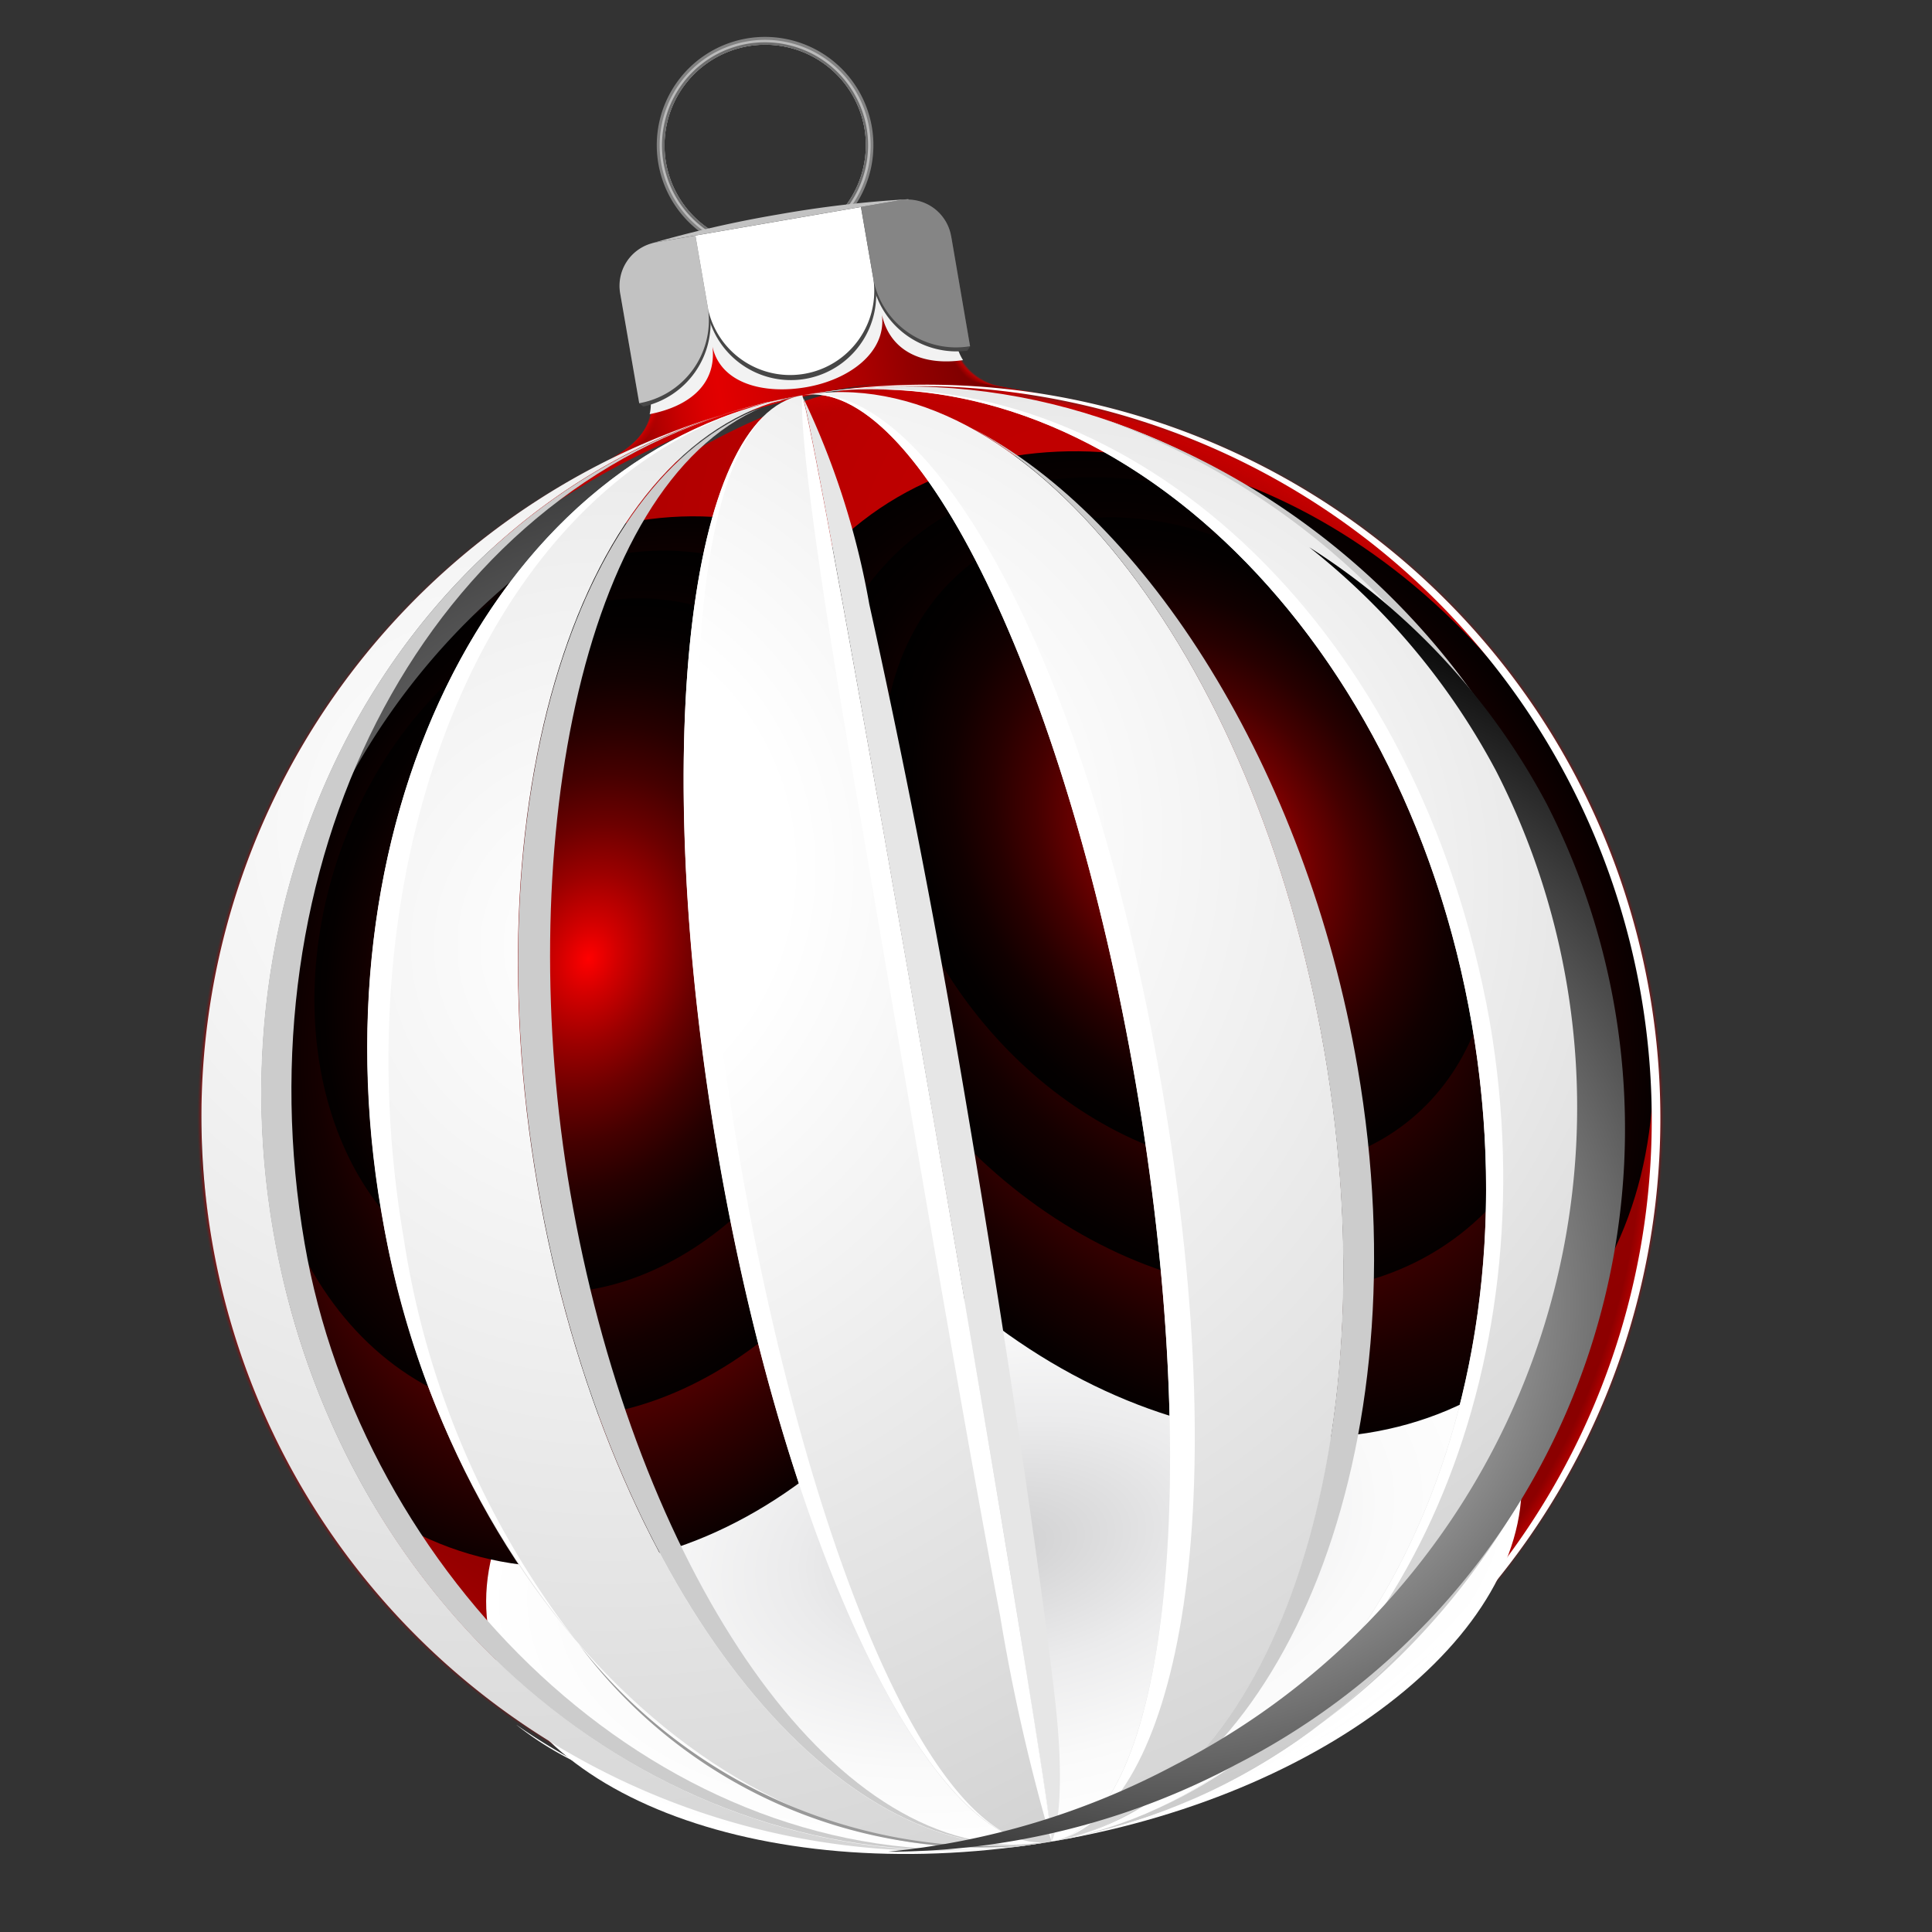 <svg xmlns="http://www.w3.org/2000/svg" xmlns:xlink="http://www.w3.org/1999/xlink" viewBox="0 0 30 30"><rect x="0" y="0" width="30" height="30" fill="#333333" stroke="none"/><defs><radialGradient id="prefix__prefix__prefix__ffcb0280-2ca3-4a5d-a221-8afa7319d433" cx="17.594" cy="9.655" r="21.237" gradientTransform="matrix(.726 .688 -.688 .726 16.778 -5.343)" gradientUnits="userSpaceOnUse"><stop offset="0" stop-color="#ca0000"/><stop offset=".741" stop-color="#c80000"/><stop offset="1" stop-color="#ca0000"/></radialGradient><radialGradient id="prefix__prefix__prefix__a92f4bee-2c9d-4e59-98dc-e4e28a0a41c9" cx="17.065" cy="10.383" r="21.226" gradientTransform="matrix(.722 .69 -.69 .722 17.75 -5.483)" gradientUnits="userSpaceOnUse"><stop offset="0" stop-color="#ca0000"/><stop offset=".741" stop-color="#c60000"/><stop offset=".971" stop-color="#c90000"/><stop offset="1" stop-color="#ca0000"/></radialGradient><radialGradient id="prefix__prefix__prefix__bfcf1f23-5a32-41b5-b071-455576bf8bcb" cx="16.527" cy="11.107" r="21.214" gradientTransform="rotate(44.057 16.304 20.406) scale(.999)" gradientUnits="userSpaceOnUse"><stop offset="0" stop-color="#ca0000"/><stop offset=".741" stop-color="#c40000"/><stop offset=".938" stop-color="#c70000"/><stop offset="1" stop-color="#ca0000"/></radialGradient><radialGradient id="prefix__prefix__prefix__a290e21e-2656-46a2-86df-5c4f49a7f0dc" cx="15.981" cy="11.825" r="21.202" gradientTransform="rotate(44.328 16.878 21.418) scale(.998)" gradientUnits="userSpaceOnUse"><stop offset="0" stop-color="#c90000"/><stop offset=".741" stop-color="#c20000"/><stop offset=".918" stop-color="#c50000"/><stop offset="1" stop-color="#ca0000"/></radialGradient><radialGradient id="prefix__prefix__prefix__abe0f3c5-acf9-4419-bc7d-6196c6a51f83" cx="15.426" cy="12.538" r="21.188" gradientTransform="rotate(44.745 17.414 22.415) scale(.998)" gradientUnits="userSpaceOnUse"><stop offset="0" stop-color="#c90000"/><stop offset=".741" stop-color="#c00000"/><stop offset=".903" stop-color="#c30000"/><stop offset="1" stop-color="#ca0000"/></radialGradient><radialGradient id="prefix__prefix__prefix__e1e211ec-93cb-4333-8988-d2da12acc515" cx="14.863" cy="13.246" r="21.175" gradientTransform="rotate(45.243 17.913 23.397) scale(.998)" gradientUnits="userSpaceOnUse"><stop offset="0" stop-color="#c90000"/><stop offset=".741" stop-color="#be0000"/><stop offset=".897" stop-color="#c10000"/><stop offset="1" stop-color="#c90000"/></radialGradient><radialGradient id="prefix__prefix__prefix__b8413690-bbdb-40c7-844d-f6fbf5c519ab" cx="14.292" cy="13.948" r="21.16" gradientTransform="rotate(45.835 18.37 24.36)" gradientUnits="userSpaceOnUse"><stop offset="0" stop-color="#c90000"/><stop offset=".662" stop-color="#be0000"/><stop offset=".741" stop-color="#bc0000"/><stop offset=".888" stop-color="#bf0000"/><stop offset=".994" stop-color="#c80000"/><stop offset="1" stop-color="#c90000"/></radialGradient><radialGradient id="prefix__prefix__prefix__adc716b4-7060-4f66-b779-1267d7dcf40a" cx="13.713" cy="14.645" r="21.145" gradientTransform="matrix(.686 .724 -.724 .686 24.22 -5.733)" gradientUnits="userSpaceOnUse"><stop offset="0" stop-color="#c90000"/><stop offset=".562" stop-color="#be0000"/><stop offset=".741" stop-color="#b90000"/><stop offset=".877" stop-color="#bc0000"/><stop offset=".975" stop-color="#c50000"/><stop offset="1" stop-color="#c90000"/></radialGradient><radialGradient id="prefix__prefix__prefix__aeca1bea-a082-450f-9e0b-c9fbb7deda98" cx="13.126" cy="15.335" r="21.129" gradientTransform="rotate(47.364 19.129 26.201) scale(.997)" gradientUnits="userSpaceOnUse"><stop offset="0" stop-color="#c90000"/><stop offset=".513" stop-color="#be0000"/><stop offset=".741" stop-color="#b70000"/><stop offset=".871" stop-color="#ba0000"/><stop offset=".965" stop-color="#c30000"/><stop offset="1" stop-color="#c90000"/></radialGradient><radialGradient id="prefix__prefix__prefix__f5358a01-6876-4dd5-89ee-f9aeacc163ac" cx="12.531" cy="16.02" r="21.113" gradientTransform="rotate(48.34 19.418 27.067)" gradientUnits="userSpaceOnUse"><stop offset="0" stop-color="#c80000"/><stop offset=".491" stop-color="#bd0000"/><stop offset=".741" stop-color="#b50000"/><stop offset=".866" stop-color="#b80000"/><stop offset=".956" stop-color="#c10000"/><stop offset="1" stop-color="#c90000"/></radialGradient><radialGradient id="prefix__prefix__prefix__bf64cfc4-c061-4f27-8932-b8cf59fb4dcb" cx="11.929" cy="16.699" r="21.096" gradientTransform="rotate(49.488 19.638 27.887) scale(.997)" gradientUnits="userSpaceOnUse"><stop offset="0" stop-color="#c80000"/><stop offset=".454" stop-color="#bd0000"/><stop offset=".741" stop-color="#b30000"/><stop offset=".861" stop-color="#b60000"/><stop offset=".948" stop-color="#bf0000"/><stop offset="1" stop-color="#c90000"/></radialGradient><radialGradient id="prefix__prefix__prefix__eff91df2-221a-4810-a56e-bb09dac4ad80" cx="11.318" cy="17.371" r="21.078" gradientTransform="rotate(50.836 19.779 28.651) scale(.997)" gradientUnits="userSpaceOnUse"><stop offset="0" stop-color="#c80000"/><stop offset=".423" stop-color="#bd0000"/><stop offset=".741" stop-color="#b10000"/><stop offset=".857" stop-color="#b40000"/><stop offset=".942" stop-color="#bd0000"/><stop offset="1" stop-color="#c90000"/></radialGradient><radialGradient id="prefix__prefix__prefix__fc8d0db7-0169-4cf2-940a-2bbbf9457665" cx="10.701" cy="18.037" r="21.06" gradientTransform="rotate(52.413 19.836 29.355)" gradientUnits="userSpaceOnUse"><stop offset="0" stop-color="#c80000"/><stop offset=".396" stop-color="#bd0000"/><stop offset=".741" stop-color="#af0000"/><stop offset=".854" stop-color="#b20000"/><stop offset=".936" stop-color="#b00"/><stop offset="1" stop-color="#c90000"/></radialGradient><radialGradient id="prefix__prefix__prefix__a6e88ad1-c528-41bd-a8bc-ba1f8ed29566" cx="10.075" cy="18.696" r="21.041" gradientTransform="rotate(54.251 19.802 29.989)" gradientUnits="userSpaceOnUse"><stop offset="0" stop-color="#c80000"/><stop offset=".373" stop-color="#bd0000"/><stop offset=".741" stop-color="#ad0000"/><stop offset=".851" stop-color="#b00000"/><stop offset=".93" stop-color="#b90000"/><stop offset="1" stop-color="#c90000"/></radialGradient><radialGradient id="prefix__prefix__prefix__b222b6d9-ba3b-4617-876e-aa9cbf8b1c1d" cx="9.443" cy="19.349" r="21.021" gradientTransform="rotate(56.377 19.674 30.55)" gradientUnits="userSpaceOnUse"><stop offset="0" stop-color="#c80000"/><stop offset=".353" stop-color="#bd0000"/><stop offset=".741" stop-color="#ab0000"/><stop offset=".848" stop-color="#ae0000"/><stop offset=".925" stop-color="#b70000"/><stop offset=".993" stop-color="#c70000"/><stop offset="1" stop-color="#c90000"/></radialGradient><radialGradient id="prefix__prefix__prefix__a3507f6a-cfa1-47a3-82ac-a7c47a259367" cx="8.803" cy="19.996" r="21.001" gradientTransform="rotate(58.81 19.453 31.034) scale(.996)" gradientUnits="userSpaceOnUse"><stop offset="0" stop-color="#c70000"/><stop offset=".344" stop-color="#bc0000"/><stop offset=".741" stop-color="#a90000"/><stop offset=".847" stop-color="#ac0000"/><stop offset=".923" stop-color="#b50000"/><stop offset=".99" stop-color="#c50000"/><stop offset="1" stop-color="#c80000"/></radialGradient><radialGradient id="prefix__prefix__prefix__a0f01e2e-43ab-4030-96b0-7947c210c024" cx="8.156" cy="20.635" r="20.98" gradientTransform="rotate(61.551 19.143 31.444)" gradientUnits="userSpaceOnUse"><stop offset="0" stop-color="#c70000"/><stop offset=".327" stop-color="#bc0000"/><stop offset=".741" stop-color="#a70000"/><stop offset=".844" stop-color="#a00"/><stop offset=".919" stop-color="#b30000"/><stop offset=".984" stop-color="#c30000"/><stop offset="1" stop-color="#c80000"/></radialGradient><radialGradient id="prefix__prefix__prefix__e5a6a280-e12c-4ec2-8e4c-cac410cc019a" cx="7.502" cy="21.267" r="20.959" gradientTransform="matrix(.428 .9 -.9 .428 39.415 1.2)" gradientUnits="userSpaceOnUse"><stop offset="0" stop-color="#c70000"/><stop offset=".312" stop-color="#bc0000"/><stop offset=".741" stop-color="#a50000"/><stop offset=".842" stop-color="#a80000"/><stop offset=".915" stop-color="#b10000"/><stop offset=".979" stop-color="#c10000"/><stop offset="1" stop-color="#c80000"/></radialGradient><radialGradient id="prefix__prefix__prefix__e6aa09bc-0703-4a72-bf51-18512b2febbd" cx="6.842" cy="21.893" r="20.937" gradientTransform="rotate(67.821 18.313 32.082)" gradientUnits="userSpaceOnUse"><stop offset="0" stop-color="#c70000"/><stop offset=".298" stop-color="#bc0000"/><stop offset=".741" stop-color="#a30000"/><stop offset=".84" stop-color="#a60000"/><stop offset=".911" stop-color="#af0000"/><stop offset=".974" stop-color="#bf0000"/><stop offset="1" stop-color="#c80000"/></radialGradient><radialGradient id="prefix__prefix__prefix__bb64cbb3-dea3-48be-b739-4e8b63097614" cx="6.174" cy="22.511" r="20.914" gradientTransform="rotate(71.194 17.832 32.34)" gradientUnits="userSpaceOnUse"><stop offset="0" stop-color="#c70000"/><stop offset=".286" stop-color="#bc0000"/><stop offset=".741" stop-color="#a10000"/><stop offset=".838" stop-color="#a40000"/><stop offset=".908" stop-color="#ad0000"/><stop offset=".969" stop-color="#bd0000"/><stop offset="1" stop-color="#c80000"/></radialGradient><radialGradient id="prefix__prefix__prefix__b3680fb7-2bf7-4160-b2b3-81c24cdb68a7" cx="5.5" cy="23.122" r="20.89" gradientTransform="rotate(74.574 17.337 32.583)" gradientUnits="userSpaceOnUse"><stop offset="0" stop-color="#c70000"/><stop offset=".274" stop-color="#bc0000"/><stop offset=".741" stop-color="#9f0000"/><stop offset=".836" stop-color="#a20000"/><stop offset=".905" stop-color="#ab0000"/><stop offset=".965" stop-color="#b00"/><stop offset="1" stop-color="#c80000"/></radialGradient><radialGradient id="prefix__prefix__prefix__e2bac3c1-c8a7-4b66-9511-72ca5e0af4d9" cx="4.82" cy="23.726" r="20.866" gradientTransform="rotate(77.844 16.847 32.829)" gradientUnits="userSpaceOnUse"><stop offset="0" stop-color="#c60000"/><stop offset=".269" stop-color="#b00"/><stop offset=".741" stop-color="#9d0000"/><stop offset=".834" stop-color="#a00000"/><stop offset=".902" stop-color="#a90000"/><stop offset=".961" stop-color="#b90000"/><stop offset="1" stop-color="#c80000"/></radialGradient><radialGradient id="prefix__prefix__prefix__abf4977f-87f0-41c4-a866-d83a65b8b882" cx="4.133" cy="24.322" r="20.842" gradientTransform="rotate(80.904 16.377 33.09)" gradientUnits="userSpaceOnUse"><stop offset="0" stop-color="#c60000"/><stop offset=".259" stop-color="#b00"/><stop offset=".717" stop-color="#9d0000"/><stop offset=".741" stop-color="#9b0000"/><stop offset=".833" stop-color="#9e0000"/><stop offset=".899" stop-color="#a70000"/><stop offset=".957" stop-color="#b70000"/><stop offset="1" stop-color="#c80000"/></radialGradient><radialGradient id="prefix__prefix__prefix__f6e94912-2aaf-4710-8e31-051c2f5eccf5" cx="3.44" cy="24.91" r="20.817" gradientTransform="rotate(-6.313 -135.501 -107.15)" gradientUnits="userSpaceOnUse"><stop offset="0" stop-color="#c60000"/><stop offset=".246" stop-color="#b00"/><stop offset=".68" stop-color="#9d0000"/><stop offset=".741" stop-color="#980000"/><stop offset=".83" stop-color="#9b0000"/><stop offset=".895" stop-color="#a40000"/><stop offset=".952" stop-color="#b40000"/><stop offset="1" stop-color="#c80000"/></radialGradient><radialGradient id="prefix__prefix__prefix__abef0d35-acd3-4984-a114-c7b14f97c45b" cx="2.741" cy="25.491" r="20.791" gradientTransform="matrix(.996 -.067 .067 .996 13.039 -16.293)" gradientUnits="userSpaceOnUse"><stop offset="0" stop-color="#c60000"/><stop offset=".238" stop-color="#b00"/><stop offset=".658" stop-color="#9d0000"/><stop offset=".741" stop-color="#960000"/><stop offset=".829" stop-color="#900"/><stop offset=".893" stop-color="#a20000"/><stop offset=".949" stop-color="#b20000"/><stop offset="1" stop-color="#c80000"/></radialGradient><radialGradient id="prefix__prefix__prefix__a0177046-cac8-484f-93be-cbba9a4fd4ce" cx="2.036" cy="26.064" r="20.764" gradientTransform="rotate(-1.668 -573.392 -523.443)" gradientUnits="userSpaceOnUse"><stop offset="0" stop-color="#c60000"/><stop offset=".23" stop-color="#b00"/><stop offset=".637" stop-color="#9d0000"/><stop offset=".741" stop-color="#940000"/><stop offset=".828" stop-color="#970000"/><stop offset=".892" stop-color="#a00000"/><stop offset=".947" stop-color="#b00000"/><stop offset=".998" stop-color="#c60000"/><stop offset="1" stop-color="#c70000"/></radialGradient><radialGradient id="prefix__prefix__prefix__fe320c99-9b7a-48ca-8972-0b8a405f2751" cx="1.325" cy="26.629" r="20.737" gradientTransform="rotate(.209 4792.15 4606.208) scale(.998)" gradientUnits="userSpaceOnUse"><stop offset="0" stop-color="#c60000"/><stop offset=".223" stop-color="#b00"/><stop offset=".618" stop-color="#9d0000"/><stop offset=".741" stop-color="#920000"/><stop offset=".827" stop-color="#950000"/><stop offset=".89" stop-color="#9e0000"/><stop offset=".944" stop-color="#ae0000"/><stop offset=".995" stop-color="#c40000"/><stop offset="1" stop-color="#c70000"/></radialGradient><radialGradient id="prefix__prefix__prefix__f11791c2-88f4-4f34-81f8-4a03208141b5" cx=".608" cy="27.186" r="20.71" gradientTransform="rotate(1.821 572.218 574.046)" gradientUnits="userSpaceOnUse"><stop offset="0" stop-color="#c50000"/><stop offset=".22" stop-color="#ba0000"/><stop offset=".609" stop-color="#9c0000"/><stop offset=".741" stop-color="#900000"/><stop offset=".826" stop-color="#930000"/><stop offset=".887" stop-color="#9c0000"/><stop offset=".942" stop-color="#ac0000"/><stop offset=".991" stop-color="#c20000"/><stop offset="1" stop-color="#c70000"/></radialGradient><radialGradient id="prefix__prefix__prefix__b39583bd-fecf-4b04-a10a-843465d45da4" cx="-.114" cy="27.736" r="20.681" gradientTransform="rotate(3.202 337.577 351.087) scale(.999)" gradientUnits="userSpaceOnUse"><stop offset="0" stop-color="#c50000"/><stop offset=".214" stop-color="#ba0000"/><stop offset=".591" stop-color="#9c0000"/><stop offset=".741" stop-color="#8e0000"/><stop offset=".825" stop-color="#910000"/><stop offset=".885" stop-color="#9a0000"/><stop offset=".939" stop-color="#a00"/><stop offset=".988" stop-color="#c00000"/><stop offset="1" stop-color="#c70000"/></radialGradient><radialGradient id="prefix__prefix__prefix__b2d1a398-090a-496f-b40b-bf0d0b2ac28f" cx="-.841" cy="28.277" r="20.653" gradientTransform="rotate(4.375 255.065 273.65)" gradientUnits="userSpaceOnUse"><stop offset="0" stop-color="#c50000"/><stop offset=".208" stop-color="#ba0000"/><stop offset=".575" stop-color="#9c0000"/><stop offset=".741" stop-color="#8c0000"/><stop offset=".824" stop-color="#8f0000"/><stop offset=".884" stop-color="#980000"/><stop offset=".936" stop-color="#a80000"/><stop offset=".985" stop-color="#be0000"/><stop offset="1" stop-color="#c70000"/></radialGradient><radialGradient id="prefix__prefix__prefix__e9e7bf63-da4e-4326-96fb-3627140b209f" cx="-1.574" cy="28.81" r="20.623" gradientTransform="rotate(5.375 213.868 235.744)" gradientUnits="userSpaceOnUse"><stop offset="0" stop-color="#c50000"/><stop offset=".202" stop-color="#ba0000"/><stop offset=".56" stop-color="#9c0000"/><stop offset=".741" stop-color="#8a0000"/><stop offset=".823" stop-color="#8d0000"/><stop offset=".882" stop-color="#960000"/><stop offset=".934" stop-color="#a60000"/><stop offset=".982" stop-color="#bc0000"/><stop offset="1" stop-color="#c70000"/></radialGradient><radialGradient id="prefix__prefix__prefix__b458fc6d-c746-4074-b931-01be72ae247d" cx="-5.062" cy="66.308" r="8.118" gradientTransform="matrix(.986 -.17 .098 .57 14.066 -14.674)" gradientUnits="userSpaceOnUse"><stop offset="0" stop-color="#cfcfd0"/><stop offset=".048" stop-color="#d3d3d4"/><stop offset=".402" stop-color="#ebebec"/><stop offset=".729" stop-color="#fafafa"/><stop offset="1" stop-color="#fff"/></radialGradient><radialGradient id="prefix__prefix__prefix__b6ee9a0a-58ae-4bc8-8eb5-895cd799b856" cx="-139.934" cy="-16.191" r="8.845" gradientTransform="matrix(.313 -.95 .73 .24 65.205 -112.583)" gradientUnits="userSpaceOnUse"><stop offset="0" stop-color="red"/><stop offset=".229" stop-color="#b90000"/><stop offset=".508" stop-color="#6b0000"/><stop offset=".739" stop-color="#310000"/><stop offset=".909" stop-color="#0d0000"/><stop offset="1"/></radialGradient><radialGradient id="prefix__prefix__prefix__a5075549-b4f3-4b1a-a513-846b6f2b13ee" cx="-139.128" cy="-16.896" r="7.303" gradientTransform="matrix(.313 -.95 .73 .24 65.205 -112.583)" gradientUnits="userSpaceOnUse"><stop offset="0" stop-color="#e80000"/><stop offset=".145" stop-color="#b20000"/><stop offset=".308" stop-color="#7c0000"/><stop offset=".467" stop-color="#500000"/><stop offset=".619" stop-color="#2d0000"/><stop offset=".762" stop-color="#140000"/><stop offset=".893" stop-color="#050000"/><stop offset="1"/></radialGradient><radialGradient id="prefix__prefix__prefix__bbf7bd5f-bf38-48cc-8cd1-f8a19c16ae6f" cx="-138.572" cy="-17.391" r="5.846" gradientTransform="matrix(.313 -.95 .73 .24 65.205 -112.583)" gradientUnits="userSpaceOnUse"><stop offset="0" stop-color="red"/><stop offset=".096" stop-color="#d30000"/><stop offset=".231" stop-color="#9c0000"/><stop offset=".366" stop-color="#6c0000"/><stop offset=".5" stop-color="#450000"/><stop offset=".632" stop-color="#270000"/><stop offset=".76" stop-color="#100"/><stop offset=".884" stop-color="#040000"/><stop offset="1"/></radialGradient><radialGradient id="prefix__prefix__prefix__b2af8e83-eec4-484f-8142-2f98538b1c84" cx="-135.639" cy="-3.881" r="8.845" gradientTransform="matrix(-.613 -.79 -.607 .471 -66.78 -90.492)" gradientUnits="userSpaceOnUse"><stop offset="0" stop-color="red"/><stop offset=".078" stop-color="#e20000"/><stop offset=".274" stop-color="#9e0000"/><stop offset=".46" stop-color="#600"/><stop offset=".631" stop-color="#3a0000"/><stop offset=".784" stop-color="#1a0000"/><stop offset=".912" stop-color="#070000"/><stop offset="1"/></radialGradient><radialGradient id="prefix__prefix__prefix__afaf1aab-bdcd-4500-af72-aacb14be04aa" cx="-134.833" cy="-4.586" r="7.303" gradientTransform="matrix(-.613 -.79 -.607 .471 -66.78 -90.492)" xlink:href="#prefix__prefix__prefix__a5075549-b4f3-4b1a-a513-846b6f2b13ee"/><radialGradient id="prefix__prefix__prefix__e6cae593-88e7-4ecf-8c45-67ff068052cd" cx="-134.278" cy="-5.081" r="5.846" gradientTransform="matrix(-.613 -.79 -.607 .471 -66.78 -90.492)" xlink:href="#prefix__prefix__prefix__bbf7bd5f-bf38-48cc-8cd1-f8a19c16ae6f"/><radialGradient id="prefix__prefix__prefix__a641c479-5c6e-4aa2-8bfc-bf733d37f138" cx="-8.028" cy="36.679" r="14.815" gradientTransform="rotate(-9.782 -110.107 -87.238)" gradientUnits="userSpaceOnUse"><stop offset="0" stop-color="#cfcfd0"/><stop offset="1"/></radialGradient><radialGradient id="prefix__prefix__prefix__b14c2bfc-b041-48ff-806c-eb190b93ae39" cx="-11.089" cy="31.434" r="19.001" gradientTransform="rotate(-9.782 -110.107 -87.238)" gradientUnits="userSpaceOnUse"><stop offset=".022" stop-color="#fff"/><stop offset="1" stop-color="#cfcfcf"/></radialGradient><radialGradient id="prefix__prefix__prefix__a4f08c8f-a912-4e0e-b698-e0da284e3194" cx="-9.589" cy="33.517" r="17.646" xlink:href="#prefix__prefix__prefix__b14c2bfc-b041-48ff-806c-eb190b93ae39"/><radialGradient id="prefix__prefix__prefix__b1240ac2-7701-4905-9d69-94b61109e2fc" cx="-10.652" cy="32.111" r="20.008" gradientTransform="rotate(-9.782 -110.107 -87.238)" gradientUnits="userSpaceOnUse"><stop offset=".202" stop-color="#fff"/><stop offset="1" stop-color="#c9c9c9"/></radialGradient><radialGradient id="prefix__prefix__prefix__fdced515-93ca-4a12-8fd8-2b428ab99a02" cx="-6.631" cy="32.351" r="18.513" gradientTransform="rotate(-9.782 -110.107 -87.238)" gradientUnits="userSpaceOnUse"><stop offset=".178" stop-color="#fff"/><stop offset=".882" stop-color="#d4d4d4"/><stop offset="1" stop-color="#ccc"/></radialGradient><radialGradient id="prefix__prefix__prefix__a7f2bae5-fd2f-48fd-9d37-6226d3a30b11" cx="-2.694" cy="33.746" r="14.174" xlink:href="#prefix__prefix__prefix__fdced515-93ca-4a12-8fd8-2b428ab99a02"/><radialGradient id="prefix__prefix__prefix__a1b20576-6051-40f3-9f67-56d55e4c3ed1" cx="3.449" cy="-276.949" r="11.5" gradientTransform="matrix(-1.003 .182 -.16 -.981 -22.497 -251.911)" gradientUnits="userSpaceOnUse"><stop offset="0" stop-color="#fff"/><stop offset="1"/></radialGradient><radialGradient id="prefix__prefix__prefix__e74aa1c6-da69-4331-a02e-284add6a94bb" cx="-528.585" cy="246.979" r="4.831" gradientTransform="scale(-1 1) rotate(54.783 -40.674 634.037)" gradientUnits="userSpaceOnUse"><stop offset="0" stop-color="#fefefe"/><stop offset=".127" stop-color="#dfdfdf"/><stop offset=".403" stop-color="#919191"/><stop offset=".462" stop-color="gray"/><stop offset="1" stop-color="#0c0c0c"/></radialGradient><radialGradient id="prefix__prefix__prefix__e84a9604-dc59-4d25-8b68-40bf5519db32" cx="-527.359" cy="246.504" r="4.741" gradientTransform="scale(-1 1) rotate(54.783 -40.674 634.037)" gradientUnits="userSpaceOnUse"><stop offset="0" stop-color="#cdcdcd"/><stop offset=".247" stop-color="gray"/><stop offset="1" stop-color="#2f2f2f"/></radialGradient><radialGradient id="prefix__prefix__prefix__a59f6a0d-5681-4737-a47d-6b42f913c0d1" cx="-320.11" cy="98.635" r="3.669" gradientTransform="scale(1 -1) rotate(-35.217 -327.396 -482.653)" xlink:href="#prefix__prefix__prefix__e74aa1c6-da69-4331-a02e-284add6a94bb"/><radialGradient id="prefix__prefix__prefix__a124b160-f04c-481c-9f03-f5c00c40cc3f" cx="-319.179" cy="98.275" r="3.6" gradientTransform="scale(1 -1) rotate(-35.217 -327.396 -482.653)" xlink:href="#prefix__prefix__prefix__e84a9604-dc59-4d25-8b68-40bf5519db32"/><radialGradient id="prefix__prefix__prefix__bf73fbe2-ece3-4a94-a160-afb6020ddbc3" cx="-621.219" cy="-81.821" r="4.831" gradientTransform="scale(-1 1) rotate(-80.218 -263.414 -395.652)" xlink:href="#prefix__prefix__prefix__e74aa1c6-da69-4331-a02e-284add6a94bb"/><radialGradient id="prefix__prefix__prefix__ab6ae6de-712c-4a7a-8c5f-9485de90c69b" cx="-619.992" cy="-82.296" r="4.741" gradientTransform="scale(-1 1) rotate(-80.218 -263.414 -395.652)" xlink:href="#prefix__prefix__prefix__e84a9604-dc59-4d25-8b68-40bf5519db32"/><radialGradient id="prefix__prefix__prefix__b743b07d-0d68-4735-bdbd-81a86c24db3d" cx="-696.682" cy="45.809" r="4.024" gradientTransform="scale(-1 1) rotate(-35.217 -414.172 -1032.154)" xlink:href="#prefix__prefix__prefix__e74aa1c6-da69-4331-a02e-284add6a94bb"/><radialGradient id="prefix__prefix__prefix__b61a3010-017b-4c72-9c03-269771f3b850" cx="-695.661" cy="45.414" r="3.949" gradientTransform="scale(-1 1) rotate(-35.217 -414.172 -1032.154)" xlink:href="#prefix__prefix__prefix__e84a9604-dc59-4d25-8b68-40bf5519db32"/><radialGradient id="prefix__prefix__prefix__af2dce18-a9d3-41a0-8b7e-e53db30b2219" cx="-687.324" cy="59.321" r="4.024" gradientTransform="scale(-1 1) rotate(-35.217 -414.172 -1032.154)" xlink:href="#prefix__prefix__prefix__e74aa1c6-da69-4331-a02e-284add6a94bb"/><radialGradient id="prefix__prefix__prefix__b3787ae1-633f-4320-bf26-a4c5c05b4909" cx="-686.302" cy="58.925" r="3.949" gradientTransform="scale(-1 1) rotate(-35.217 -414.172 -1032.154)" xlink:href="#prefix__prefix__prefix__e84a9604-dc59-4d25-8b68-40bf5519db32"/><radialGradient id="prefix__prefix__prefix__f768b894-4053-4ecc-9291-2157219d0a20" cx="-660.248" cy="174.264" r="4.831" gradientTransform="scale(-1 1) rotate(9.782 640.98 3877.215)" xlink:href="#prefix__prefix__prefix__e74aa1c6-da69-4331-a02e-284add6a94bb"/><radialGradient id="prefix__prefix__prefix__a467d39f-5692-4014-9076-7487e03f2f50" cx="-659.021" cy="173.789" r="4.741" gradientTransform="scale(-1 1) rotate(9.782 640.98 3877.215)" xlink:href="#prefix__prefix__prefix__e84a9604-dc59-4d25-8b68-40bf5519db32"/><linearGradient id="prefix__prefix__prefix__ec25f96e-a09c-431d-b54a-b62c671a58fa" x1="-29.828" y1="-8.617" x2="-29.828" y2="41.383" gradientUnits="userSpaceOnUse"><stop offset="0" stop-color="#fff"/><stop offset=".565" stop-color="#fafafa"/><stop offset="1" stop-color="#f2f2f2"/></linearGradient><linearGradient id="prefix__prefix__prefix__f9cdde91-3752-4305-8d43-123a38f0c627" x1="8.569" y1="6.448" x2="15.758" y2="6.448" gradientTransform="matrix(1 -.005 .005 1 .426 -.644)" gradientUnits="userSpaceOnUse"><stop offset="0" stop-color="#d30000"/><stop offset=".263" stop-color="#d60000"/><stop offset=".753" stop-color="#d40000"/><stop offset="1" stop-color="#d30000"/></linearGradient><linearGradient id="prefix__prefix__prefix__b5630248-fd8f-414a-b717-4c9e126ac443" x1="8.118" y1="7.148" x2="15.275" y2="7.148" gradientTransform="rotate(-.629 -117.039 -78.39)" gradientUnits="userSpaceOnUse"><stop offset="0" stop-color="#d10000"/><stop offset=".263" stop-color="#d70000"/><stop offset=".753" stop-color="#d20000"/><stop offset="1" stop-color="#cf0000"/></linearGradient><linearGradient id="prefix__prefix__prefix__eccdacb2-8e82-4e77-bdc2-b04004887145" x1="7.659" y1="7.843" x2="14.783" y2="7.843" gradientTransform="matrix(.999 -.016 .016 .999 1.28 -1.933)" gradientUnits="userSpaceOnUse"><stop offset="0" stop-color="#ce0000"/><stop offset=".057" stop-color="#d10000"/><stop offset=".263" stop-color="#d70000"/><stop offset=".753" stop-color="#d00000"/><stop offset="1" stop-color="#c00"/></linearGradient><linearGradient id="prefix__prefix__prefix__bdbb2239-486e-4c4c-94b1-fc125da52c01" x1="7.191" y1="8.534" x2="14.283" y2="8.534" gradientTransform="rotate(-1.258 -116.514 -78.969)" gradientUnits="userSpaceOnUse"><stop offset="0" stop-color="#cb0000"/><stop offset=".1" stop-color="#d20000"/><stop offset=".263" stop-color="#d80000"/><stop offset=".753" stop-color="#cd0000"/><stop offset="1" stop-color="#c90000"/></linearGradient><linearGradient id="prefix__prefix__prefix__a535fbf1-33dc-4201-ad8c-6f7898a704c7" x1="6.717" y1="9.22" x2="13.775" y2="9.22" gradientTransform="matrix(.998 -.027 .027 .998 2.132 -3.222)" gradientUnits="userSpaceOnUse"><stop offset="0" stop-color="#c90000"/><stop offset=".114" stop-color="#d20000"/><stop offset=".263" stop-color="#d80000"/><stop offset=".753" stop-color="#cb0000"/><stop offset="1" stop-color="#c60000"/></linearGradient><linearGradient id="prefix__prefix__prefix__ebe054d1-dc94-4b17-a380-ebaebeab2b53" x1="6.234" y1="9.901" x2="13.259" y2="9.901" gradientTransform="rotate(-1.889 -115.994 -79.552)" gradientUnits="userSpaceOnUse"><stop offset="0" stop-color="#c60000"/><stop offset=".131" stop-color="#d20000"/><stop offset=".263" stop-color="#d80000"/><stop offset=".753" stop-color="#c90000"/><stop offset="1" stop-color="#c20000"/></linearGradient><linearGradient id="prefix__prefix__prefix__ba4f4c15-1d05-4ae2-9400-3684b376a1f2" x1="5.744" y1="10.577" x2="12.735" y2="10.577" gradientTransform="rotate(-2.204 -115.738 -79.845)" gradientUnits="userSpaceOnUse"><stop offset="0" stop-color="#c30000"/><stop offset=".147" stop-color="#d30000"/><stop offset=".263" stop-color="#d90000"/><stop offset=".698" stop-color="#c90000"/><stop offset=".753" stop-color="#c70000"/><stop offset="1" stop-color="#bf0000"/></linearGradient><linearGradient id="prefix__prefix__prefix__b9df747e-6210-4997-b515-b2fcc29e4e6d" x1="5.247" y1="11.248" x2="12.203" y2="11.248" gradientTransform="rotate(-2.52 -115.483 -80.14)" gradientUnits="userSpaceOnUse"><stop offset="0" stop-color="#c10000"/><stop offset=".003" stop-color="#c10000"/><stop offset=".153" stop-color="#d30000"/><stop offset=".263" stop-color="#d90000"/><stop offset=".661" stop-color="#c90000"/><stop offset=".753" stop-color="#c50000"/><stop offset="1" stop-color="#bc0000"/></linearGradient><linearGradient id="prefix__prefix__prefix__b2445b14-9b7b-4142-9e2d-5aca4a7caf5e" x1="4.742" y1="11.914" x2="11.663" y2="11.914" gradientTransform="rotate(-2.835 -115.222 -80.426) scale(.997)" gradientUnits="userSpaceOnUse"><stop offset="0" stop-color="#be0000"/><stop offset=".022" stop-color="#c10000"/><stop offset=".161" stop-color="#d30000"/><stop offset=".263" stop-color="#d90000"/><stop offset=".631" stop-color="#c90000"/><stop offset=".753" stop-color="#c30000"/><stop offset="1" stop-color="#b90000"/></linearGradient><linearGradient id="prefix__prefix__prefix__bba815df-34b7-4756-8274-40d93e693e32" x1="4.23" y1="12.574" x2="11.115" y2="12.574" gradientTransform="rotate(-3.154 -114.968 -80.732) scale(.997)" gradientUnits="userSpaceOnUse"><stop offset="0" stop-color="#b00"/><stop offset=".043" stop-color="#c20000"/><stop offset=".17" stop-color="#d40000"/><stop offset=".263" stop-color="#da0000"/><stop offset=".593" stop-color="#ca0000"/><stop offset=".753" stop-color="#c10000"/><stop offset="1" stop-color="#b50000"/></linearGradient><linearGradient id="prefix__prefix__prefix__a16f2364-3f34-427e-a879-c85b558e7d86" x1="3.711" y1="13.229" x2="10.559" y2="13.229" gradientTransform="rotate(-3.468 -114.729 -81.03)" gradientUnits="userSpaceOnUse"><stop offset="0" stop-color="#b90000"/><stop offset=".051" stop-color="#c20000"/><stop offset=".173" stop-color="#d40000"/><stop offset=".263" stop-color="#da0000"/><stop offset=".572" stop-color="#ca0000"/><stop offset=".753" stop-color="#bf0000"/><stop offset="1" stop-color="#b20000"/></linearGradient><linearGradient id="prefix__prefix__prefix__e8faea60-a106-4876-bd47-65bed378aad3" x1="3.185" y1="13.878" x2="9.996" y2="13.878" gradientTransform="rotate(-3.784 -114.481 -81.33)" gradientUnits="userSpaceOnUse"><stop offset="0" stop-color="#b60000"/><stop offset=".066" stop-color="#c30000"/><stop offset=".18" stop-color="#d50000"/><stop offset=".263" stop-color="#db0000"/><stop offset=".539" stop-color="#cb0000"/><stop offset=".753" stop-color="#bc0000"/><stop offset="1" stop-color="#af0000"/></linearGradient><linearGradient id="prefix__prefix__prefix__ae438061-f2a2-4918-a1da-ca0207900a83" x1="2.652" y1="14.522" x2="9.425" y2="14.522" gradientTransform="rotate(-4.1 -114.235 -81.63)" gradientUnits="userSpaceOnUse"><stop offset="0" stop-color="#b30000"/><stop offset=".076" stop-color="#c30000"/><stop offset=".184" stop-color="#d50000"/><stop offset=".263" stop-color="#db0000"/><stop offset=".524" stop-color="#cb0000"/><stop offset=".753" stop-color="#ba0000"/><stop offset="1" stop-color="#ac0000"/></linearGradient><linearGradient id="prefix__prefix__prefix__fbcae994-9e1c-41bb-a643-a2bdc1e6bcc1" x1="2.111" y1="15.159" x2="8.847" y2="15.159" gradientTransform="rotate(-4.416 -113.991 -81.932)" gradientUnits="userSpaceOnUse"><stop offset="0" stop-color="#b10000"/><stop offset=".082" stop-color="#c30000"/><stop offset=".186" stop-color="#d50000"/><stop offset=".263" stop-color="#db0000"/><stop offset=".512" stop-color="#cb0000"/><stop offset=".753" stop-color="#b80000"/><stop offset="1" stop-color="#a80000"/></linearGradient><linearGradient id="prefix__prefix__prefix__e76018c3-a11a-4253-a1e7-13baa8a9c1ff" x1="1.564" y1="15.791" x2="8.262" y2="15.791" gradientTransform="rotate(-4.733 -113.748 -82.235)" gradientUnits="userSpaceOnUse"><stop offset="0" stop-color="#ae0000"/><stop offset=".092" stop-color="#c40000"/><stop offset=".19" stop-color="#d60000"/><stop offset=".263" stop-color="#dc0000"/><stop offset=".496" stop-color="#c00"/><stop offset=".753" stop-color="#b60000"/><stop offset="1" stop-color="#a50000"/></linearGradient><linearGradient id="prefix__prefix__prefix__b73f0475-e829-4cf2-8cc9-01c9566464d4" x1="1.01" y1="16.416" x2="7.669" y2="16.416" gradientTransform="matrix(.993 -.088 .088 .993 6.824 -10.31)" gradientUnits="userSpaceOnUse"><stop offset="0" stop-color="#ab0000"/><stop offset=".098" stop-color="#c40000"/><stop offset=".193" stop-color="#d60000"/><stop offset=".263" stop-color="#dc0000"/><stop offset=".486" stop-color="#c00"/><stop offset=".753" stop-color="#b40000"/><stop offset="1" stop-color="#a20000"/></linearGradient><linearGradient id="prefix__prefix__prefix__f6082beb-bcce-4ad9-a789-a650adf1dc29" x1=".45" y1="17.036" x2="7.069" y2="17.036" gradientTransform="rotate(-5.365 -113.269 -82.844)" gradientUnits="userSpaceOnUse"><stop offset="0" stop-color="#a80000"/><stop offset=".003" stop-color="#a90000"/><stop offset=".107" stop-color="#c50000"/><stop offset=".197" stop-color="#d70000"/><stop offset=".263" stop-color="#d00"/><stop offset=".473" stop-color="#cd0000"/><stop offset=".753" stop-color="#b20000"/><stop offset="1" stop-color="#9f0000"/></linearGradient><linearGradient id="prefix__prefix__prefix__b9417e58-71bd-4724-9f9f-20a2f39094be" x1="-.117" y1="17.649" x2="6.463" y2="17.649" gradientTransform="matrix(.992 -.099 .099 .992 7.677 -11.599)" gradientUnits="userSpaceOnUse"><stop offset="0" stop-color="#a60000"/><stop offset=".009" stop-color="#a90000"/><stop offset=".11" stop-color="#c50000"/><stop offset=".198" stop-color="#d70000"/><stop offset=".263" stop-color="#d00"/><stop offset=".465" stop-color="#cd0000"/><stop offset=".753" stop-color="#b00000"/><stop offset="1" stop-color="#9b0000"/></linearGradient><linearGradient id="prefix__prefix__prefix__be362a11-6eee-40b9-86f1-7a5de2daf080" x1="-.69" y1="18.255" x2="5.849" y2="18.255" gradientTransform="matrix(.991 -.104 .104 .991 8.103 -12.243)" gradientUnits="userSpaceOnUse"><stop offset="0" stop-color="#a30000"/><stop offset=".018" stop-color="#a90000"/><stop offset=".115" stop-color="#c50000"/><stop offset=".2" stop-color="#d70000"/><stop offset=".263" stop-color="#d00"/><stop offset=".458" stop-color="#cd0000"/><stop offset=".753" stop-color="#ae0000"/><stop offset="1" stop-color="#980000"/></linearGradient><linearGradient id="prefix__prefix__prefix__fd8c4979-920c-41af-8b77-7713a3d5b767" x1="-1.27" y1="18.855" x2="5.229" y2="18.855" gradientTransform="rotate(-6.314 -112.567 -83.77) scale(.997)" gradientUnits="userSpaceOnUse"><stop offset="0" stop-color="#a00000"/><stop offset=".028" stop-color="#a00"/><stop offset=".121" stop-color="#c60000"/><stop offset=".203" stop-color="#d80000"/><stop offset=".263" stop-color="#de0000"/><stop offset=".445" stop-color="#ce0000"/><stop offset=".753" stop-color="#ab0000"/><stop offset="1" stop-color="#950000"/></linearGradient><linearGradient id="prefix__prefix__prefix__a3f22df7-16dc-4dad-97a1-5e4453afd129" x1="-1.856" y1="19.448" x2="4.602" y2="19.448" gradientTransform="rotate(-6.63 -112.331 -84.077)" gradientUnits="userSpaceOnUse"><stop offset="0" stop-color="#9e0000"/><stop offset=".033" stop-color="#a00"/><stop offset=".124" stop-color="#c60000"/><stop offset=".204" stop-color="#d80000"/><stop offset=".263" stop-color="#de0000"/><stop offset=".439" stop-color="#ce0000"/><stop offset=".753" stop-color="#a90000"/><stop offset="1" stop-color="#920000"/></linearGradient><linearGradient id="prefix__prefix__prefix__b1994acc-005b-4e4d-9ffb-d4c4ba6f826e" x1="-2.448" y1="20.035" x2="3.968" y2="20.035" gradientTransform="rotate(-6.946 -112.101 -84.388)" gradientUnits="userSpaceOnUse"><stop offset="0" stop-color="#9b0000"/><stop offset=".041" stop-color="#ab0000"/><stop offset=".13" stop-color="#c70000"/><stop offset=".207" stop-color="#d90000"/><stop offset=".263" stop-color="#df0000"/><stop offset=".431" stop-color="#cf0000"/><stop offset=".753" stop-color="#a70000"/><stop offset="1" stop-color="#8e0000"/></linearGradient><linearGradient id="prefix__prefix__prefix__b16be981-dead-4970-869d-19edacd5fa9b" x1="-3.046" y1="20.615" x2="3.328" y2="20.615" gradientTransform="rotate(-7.262 -111.873 -84.7)" gradientUnits="userSpaceOnUse"><stop offset="0" stop-color="#980000"/><stop offset=".047" stop-color="#ab0000"/><stop offset=".133" stop-color="#c70000"/><stop offset=".208" stop-color="#d90000"/><stop offset=".263" stop-color="#df0000"/><stop offset=".426" stop-color="#cf0000"/><stop offset=".742" stop-color="#a70000"/><stop offset=".753" stop-color="#a50000"/><stop offset="1" stop-color="#8b0000"/></linearGradient><linearGradient id="prefix__prefix__prefix__ac04e3ba-48d3-4494-b840-273bf95f3c40" x1="-3.65" y1="21.187" x2="2.682" y2="21.187" gradientTransform="rotate(-7.578 -111.647 -85.014)" gradientUnits="userSpaceOnUse"><stop offset="0" stop-color="#960000"/><stop offset=".051" stop-color="#ab0000"/><stop offset=".136" stop-color="#c70000"/><stop offset=".209" stop-color="#d90000"/><stop offset=".263" stop-color="#df0000"/><stop offset=".422" stop-color="#cf0000"/><stop offset=".729" stop-color="#a70000"/><stop offset=".753" stop-color="#a30000"/><stop offset="1" stop-color="#800"/></linearGradient><linearGradient id="prefix__prefix__prefix__eb3fa114-3d20-4842-9234-65081ad7b574" x1="-4.26" y1="21.753" x2="2.03" y2="21.753" gradientTransform="rotate(-7.893 -111.422 -85.329)" gradientUnits="userSpaceOnUse"><stop offset="0" stop-color="#930000"/><stop offset=".058" stop-color="#ac0000"/><stop offset=".14" stop-color="#c80000"/><stop offset=".211" stop-color="#da0000"/><stop offset=".263" stop-color="#e00000"/><stop offset=".415" stop-color="#d00000"/><stop offset=".71" stop-color="#a80000"/><stop offset=".753" stop-color="#a10000"/><stop offset="1" stop-color="#850000"/></linearGradient><linearGradient id="prefix__prefix__prefix__b7a8fd31-0c48-41b8-85d8-82aade84208a" x1="-4.875" y1="22.312" x2="1.371" y2="22.312" gradientTransform="rotate(-8.208 -111.2 -85.644)" gradientUnits="userSpaceOnUse"><stop offset="0" stop-color="#900000"/><stop offset=".063" stop-color="#ac0000"/><stop offset=".143" stop-color="#c80000"/><stop offset=".212" stop-color="#da0000"/><stop offset=".263" stop-color="#e00000"/><stop offset=".411" stop-color="#d00000"/><stop offset=".698" stop-color="#a80000"/><stop offset=".753" stop-color="#9f0000"/><stop offset="1" stop-color="#810000"/></linearGradient><linearGradient id="prefix__prefix__prefix__e8334073-f780-4414-a27c-b0a3f64214d3" x1="-5.496" y1="22.863" x2=".707" y2="22.863" gradientTransform="rotate(-8.525 -110.975 -85.962) scale(.998)" gradientUnits="userSpaceOnUse"><stop offset="0" stop-color="#8e0000"/><stop offset=".066" stop-color="#ac0000"/><stop offset=".145" stop-color="#c80000"/><stop offset=".213" stop-color="#da0000"/><stop offset=".263" stop-color="#e00000"/><stop offset=".408" stop-color="#d00000"/><stop offset=".688" stop-color="#a80000"/><stop offset=".753" stop-color="#9d0000"/><stop offset="1" stop-color="#7e0000"/></linearGradient><linearGradient id="prefix__prefix__prefix__a81a8f6b-3116-403e-99ba-e34e901231e4" x1="-6.122" y1="23.407" x2=".037" y2="23.407" gradientTransform="rotate(-8.838 -110.759 -86.28)" gradientUnits="userSpaceOnUse"><stop offset="0" stop-color="#8b0000"/><stop offset=".072" stop-color="#ad0000"/><stop offset=".148" stop-color="#c90000"/><stop offset=".214" stop-color="#db0000"/><stop offset=".263" stop-color="#e10000"/><stop offset=".401" stop-color="#d10000"/><stop offset=".667" stop-color="#a90000"/><stop offset=".753" stop-color="#9a0000"/><stop offset="1" stop-color="#7b0000"/></linearGradient><linearGradient id="prefix__prefix__prefix__bebfbbbb-aeae-47a3-849e-78161ca51c89" x1="-6.753" y1="23.943" x2="-.638" y2="23.943" gradientTransform="rotate(-9.153 -110.541 -86.599)" gradientUnits="userSpaceOnUse"><stop offset="0" stop-color="#800"/><stop offset=".076" stop-color="#ad0000"/><stop offset=".151" stop-color="#c90000"/><stop offset=".215" stop-color="#db0000"/><stop offset=".263" stop-color="#e10000"/><stop offset=".398" stop-color="#d10000"/><stop offset=".658" stop-color="#a90000"/><stop offset=".753" stop-color="#980000"/><stop offset="1" stop-color="#780000"/></linearGradient><linearGradient id="prefix__prefix__prefix__aa63a5f2-d98f-48fe-8726-33d2dc5981c8" x1="-7.39" y1="24.472" x2="-1.319" y2="24.472" gradientTransform="rotate(-9.467 -110.326 -86.92)" gradientUnits="userSpaceOnUse"><stop offset="0" stop-color="#860000"/><stop offset=".08" stop-color="#ae0000"/><stop offset=".153" stop-color="#ca0000"/><stop offset=".217" stop-color="#dc0000"/><stop offset=".263" stop-color="#e20000"/><stop offset=".393" stop-color="#d20000"/><stop offset=".645" stop-color="#a00"/><stop offset=".753" stop-color="#960000"/><stop offset="1" stop-color="#740000"/></linearGradient><linearGradient id="prefix__prefix__prefix__f094a6b8-5ca2-427d-88c4-b12635b1bd23" x1="-8.031" y1="25.008" x2="-2.006" y2="25.008" gradientTransform="rotate(-9.782 -110.107 -87.238)" gradientUnits="userSpaceOnUse"><stop offset="0" stop-color="#830000"/><stop offset=".006" stop-color="#860000"/><stop offset=".084" stop-color="#ae0000"/><stop offset=".155" stop-color="#ca0000"/><stop offset=".217" stop-color="#dc0000"/><stop offset=".263" stop-color="#e20000"/><stop offset=".39" stop-color="#d20000"/><stop offset=".637" stop-color="#a00"/><stop offset=".753" stop-color="#940000"/><stop offset="1" stop-color="#710000"/></linearGradient><style>.prefix__prefix__prefix__b57997db-81eb-446c-81d6-fb3de7790e7a{isolation:isolate}.prefix__prefix__prefix__fb913027-788e-4554-b35a-9fe8a2ac1a00{mix-blend-mode:multiply}.prefix__prefix__prefix__b531ed53-2ce3-4684-a468-0c76e3be4a51{fill:#474747}.prefix__prefix__prefix__ac54030b-b9bb-4323-b5e7-9908ed7e9f00{fill:#c2c2c2}.prefix__prefix__prefix__ebdd4eef-0a46-4d36-b359-426f5854cd0a{fill:#fff}.prefix__prefix__prefix__fb913027-788e-4554-b35a-9fe8a2ac1a00{fill:#ccc}.prefix__prefix__prefix__b128f978-d018-4893-a695-e92c62720800{fill:#999}</style></defs><g class="prefix__prefix__prefix__b57997db-81eb-446c-81d6-fb3de7790e7a"><g id="prefix__prefix__prefix__ea0d9aa0-254d-4ed6-be3f-fae41d509f19" data-name="Layer 10"><path d="M9.884 4.911l4.755-.82.208 1.231a.755.755 0 00.046.162.637.637 0 00.054.103.596.596 0 00.07.103.792.792 0 00.06.065.834.834 0 00.109.09.996.996 0 00.373.16l.182.032.474.084c-.612.093-2.158.365-3.7.638-1.474.26-2.9.513-3.479.626l.229-.134.393-.232a1.05 1.05 0 00.197-.156.911.911 0 00.104-.124.82.82 0 00.101-.198.584.584 0 00.032-.121.706.706 0 00.008-.283z" fill="url(#prefix__prefix__prefix__f9cdde91-3752-4305-8d43-123a38f0c627)" opacity=".032"/><path d="M9.884 4.911l4.755-.82.203 1.227a.773.773 0 00.044.16.639.639 0 00.053.104.598.598 0 00.07.103.783.783 0 00.058.065.834.834 0 00.108.091.975.975 0 00.369.16l.18.034.472.083c-.63.084-2.147.35-3.679.62-1.47.26-2.864.508-3.458.635l.227-.132c.008-.005.385-.228.387-.234a1.042 1.042 0 00.193-.157.893.893 0 00.101-.124.812.812 0 00.1-.197.585.585 0 00.03-.12.718.718 0 00.005-.28z" fill="url(#prefix__prefix__prefix__b5630248-fd8f-414a-b717-4c9e126ac443)" opacity=".065"/><path d="M9.884 4.911l4.755-.82.197 1.222a.791.791 0 00.044.16.64.64 0 00.052.104.6.6 0 00.069.102.777.777 0 00.057.066.826.826 0 00.107.091.952.952 0 00.364.163c.004.002.173.032.179.033l.47.084c-.65.074-2.138.333-3.66.602-1.466.26-2.827.502-3.436.644l.225-.132c.013-.008.378-.225.382-.235a1.047 1.047 0 00.189-.157.888.888 0 00.098-.124.805.805 0 00.097-.197.587.587 0 00.028-.12.73.73 0 00.003-.278z" fill="url(#prefix__prefix__prefix__eccdacb2-8e82-4e77-bdc2-b04004887145)" opacity=".097"/><path d="M9.884 4.911l4.755-.82.192 1.218a.812.812 0 00.042.16.642.642 0 00.051.102.602.602 0 00.068.103.771.771 0 00.057.065.818.818 0 00.105.093.93.93 0 00.36.164c.005.002.17.032.178.034l.468.083c-.67.065-2.128.318-3.64.585-1.463.259-2.792.495-3.415.653l.223-.132a7.87 7.87 0 00.377-.236 1.046 1.046 0 00.184-.158.874.874 0 00.096-.124.797.797 0 00.094-.196.589.589 0 00.027-.12.745.745 0 000-.275z" fill="url(#prefix__prefix__prefix__bdbb2239-486e-4c4c-94b1-fc125da52c01)" opacity=".129"/><path d="M9.884 4.911l4.755-.82.187 1.214a.833.833 0 00.04.159.643.643 0 00.05.102.604.604 0 00.067.103.764.764 0 00.057.065.81.81 0 00.104.093.91.91 0 00.354.166c.007.003.167.032.177.034l.467.084c-.689.055-2.118.302-3.62.567-1.46.257-2.756.489-3.393.661l.22-.13c.021-.013.364-.221.371-.238a1.047 1.047 0 00.18-.159.862.862 0 00.094-.123.791.791 0 00.09-.196.592.592 0 00.027-.12.76.76 0 00-.002-.272z" fill="url(#prefix__prefix__prefix__a535fbf1-33dc-4201-ad8c-6f7898a704c7)" opacity=".161"/><path d="M9.884 4.911l4.755-.82.182 1.21a.857.857 0 00.039.158.645.645 0 00.05.102.606.606 0 00.065.103.759.759 0 00.055.065.803.803 0 00.103.093.89.89 0 00.35.168c.008.004.164.032.176.034l.465.084c-.708.046-2.108.287-3.601.55-1.455.256-2.72.482-3.371.67l.218-.13c.025-.015.357-.219.366-.239a1.048 1.048 0 00.175-.16.849.849 0 00.092-.123.784.784 0 00.088-.195.594.594 0 00.024-.119.778.778 0 00-.004-.27z" fill="url(#prefix__prefix__prefix__ebe054d1-dc94-4b17-a380-ebaebeab2b53)" opacity=".194"/><path d="M9.884 4.911l4.755-.82.177 1.205a.884.884 0 00.038.158.648.648 0 00.048.102.608.608 0 00.064.102.754.754 0 00.055.066.795.795 0 00.102.093.87.87 0 00.345.17c.009.004.16.032.175.035l.463.084c-.727.037-2.099.27-3.582.532-1.45.255-2.682.476-3.35.678l.217-.129a3.955 3.955 0 00.36-.24 1.051 1.051 0 00.171-.16.835.835 0 00.09-.123.777.777 0 00.085-.194.596.596 0 00.023-.119.797.797 0 00-.006-.268z" fill="url(#prefix__prefix__prefix__ba4f4c15-1d05-4ae2-9400-3684b376a1f2)" opacity=".226"/><path d="M9.884 4.911l4.755-.82.171 1.2a.912.912 0 00.037.158.65.65 0 00.047.102.611.611 0 00.064.102.746.746 0 00.054.066.787.787 0 00.1.094.85.85 0 00.34.172c.01.004.158.031.175.034l.46.084a33.621 33.621 0 00-3.561.515 31.668 31.668 0 00-3.328.687l.214-.128a3.372 3.372 0 00.355-.241 1.056 1.056 0 00.166-.162.823.823 0 00.087-.123.771.771 0 00.083-.193.598.598 0 00.022-.118.817.817 0 00-.01-.266z" fill="url(#prefix__prefix__prefix__b9df747e-6210-4997-b515-b2fcc29e4e6d)" opacity=".258"/><path d="M9.884 4.911l4.755-.82.166 1.196a.943.943 0 00.036.157.652.652 0 00.046.102.613.613 0 00.062.102.74.74 0 00.054.066.778.778 0 00.099.094.833.833 0 00.336.174c.01.005.154.031.172.035l.46.084a29.835 29.835 0 00-3.543.497 27.905 27.905 0 00-3.306.696l.212-.128a2.923 2.923 0 00.35-.242 1.064 1.064 0 00.161-.162.81.81 0 00.085-.124.765.765 0 00.08-.192.6.6 0 00.02-.118.84.84 0 00-.01-.263z" fill="url(#prefix__prefix__prefix__b2445b14-9b7b-4142-9e2d-5aca4a7caf5e)" opacity=".29"/><path d="M9.884 4.911l4.755-.82.16 1.192a.978.978 0 00.035.156.655.655 0 00.045.101.616.616 0 00.061.103.733.733 0 00.053.066.77.77 0 00.098.094.815.815 0 00.331.176c.013.005.152.031.172.035l.458.084a26.795 26.795 0 00-3.523.48 24.912 24.912 0 00-3.285.704l.21-.127a2.565 2.565 0 00.344-.243 1.073 1.073 0 00.158-.163.797.797 0 00.082-.123.753.753 0 00.077-.192.598.598 0 00.02-.117.866.866 0 00-.014-.261z" fill="url(#prefix__prefix__prefix__bba815df-34b7-4756-8274-40d93e693e32)" opacity=".323"/><path d="M9.884 4.911l4.755-.82.156 1.188a1.016 1.016 0 00.032.155.657.657 0 00.044.101.618.618 0 00.06.102.728.728 0 00.053.066.76.76 0 00.097.096.798.798 0 00.326.177c.014.006.149.031.17.036l.457.084a24.3 24.3 0 00-3.504.461 22.477 22.477 0 00-3.263.714l.208-.126a2.274 2.274 0 00.339-.245 1.085 1.085 0 00.153-.164.785.785 0 00.08-.123.747.747 0 00.074-.19.6.6 0 00.018-.118.894.894 0 00-.016-.258z" fill="url(#prefix__prefix__prefix__a16f2364-3f34-427e-a879-c85b558e7d86)" opacity=".355"/><path d="M9.884 4.911l4.755-.82.15 1.183a1.059 1.059 0 00.032.155.663.663 0 00.043.101.621.621 0 00.06.102.721.721 0 00.05.066.753.753 0 00.096.096.782.782 0 00.322.18c.015.005.145.03.17.035l.453.084a22.215 22.215 0 00-3.483.444 20.458 20.458 0 00-3.242.722l.206-.125a2.033 2.033 0 00.333-.246 1.1 1.1 0 00.149-.164.771.771 0 00.077-.123.74.74 0 00.072-.19.602.602 0 00.017-.117.927.927 0 00-.019-.257z" fill="url(#prefix__prefix__prefix__e8faea60-a106-4876-bd47-65bed378aad3)" opacity=".387"/><path d="M9.884 4.911l4.755-.82.145 1.18a1.105 1.105 0 00.03.153.664.664 0 00.042.101.624.624 0 00.059.102.715.715 0 00.05.066.743.743 0 00.095.096.767.767 0 00.317.181c.016.007.142.031.168.037l.452.084a20.448 20.448 0 00-3.464.426 18.754 18.754 0 00-3.22.73l.204-.124a1.83 1.83 0 00.328-.247 1.115 1.115 0 00.144-.165.76.76 0 00.075-.123.735.735 0 00.07-.19.604.604 0 00.014-.115.963.963 0 00-.02-.254z" fill="url(#prefix__prefix__prefix__ae438061-f2a2-4918-a1da-ca0207900a83)" opacity=".419"/><path d="M9.884 4.911l4.755-.82.14 1.175a1.158 1.158 0 00.029.153.666.666 0 00.04.1.626.626 0 00.058.102.711.711 0 00.05.067.735.735 0 00.093.096.752.752 0 00.313.184c.017.007.138.03.167.036l.45.084a18.931 18.931 0 00-3.444.409 17.3 17.3 0 00-3.199.74l.201-.124a1.657 1.657 0 00.323-.248 1.136 1.136 0 00.14-.167.749.749 0 00.073-.123.73.73 0 00.066-.189.607.607 0 00.014-.115 1.004 1.004 0 00-.023-.252z" fill="url(#prefix__prefix__prefix__fbcae994-9e1c-41bb-a643-a2bdc1e6bcc1)" opacity=".452"/><path d="M9.884 4.911l4.755-.82.135 1.17a1.217 1.217 0 00.027.153.672.672 0 00.04.1.63.63 0 00.056.102.704.704 0 00.05.067.726.726 0 00.092.097.738.738 0 00.308.185c.018.007.135.03.166.037l.448.083a17.616 17.616 0 00-3.425.392 16.044 16.044 0 00-3.176.748l.199-.123a1.509 1.509 0 00.317-.25 1.16 1.16 0 00.135-.166.736.736 0 00.07-.123.724.724 0 00.064-.188.61.61 0 00.013-.115 1.05 1.05 0 00-.026-.25z" fill="url(#prefix__prefix__prefix__e76018c3-a11a-4253-a1e7-13baa8a9c1ff)" opacity=".484"/><path d="M9.884 4.911l4.755-.82.13 1.166a1.286 1.286 0 00.026.152.674.674 0 00.039.1.633.633 0 00.055.102.698.698 0 00.049.067.918.918 0 00.393.284c.02.008.133.03.165.037l.447.084a16.465 16.465 0 00-3.405.373 14.948 14.948 0 00-3.155.758l.196-.123a1.38 1.38 0 00.312-.25 1.189 1.189 0 00.131-.168.875.875 0 00.13-.31.613.613 0 00.01-.115 1.103 1.103 0 00-.027-.247z" fill="url(#prefix__prefix__prefix__b73f0475-e829-4cf2-8cc9-01c9566464d4)" opacity=".516"/><path d="M9.884 4.911l4.755-.82.124 1.162a1.364 1.364 0 00.025.151.677.677 0 00.038.1.636.636 0 00.054.102.692.692 0 00.049.066.92.92 0 00.387.287c.021.009.13.03.164.038l.445.083a15.449 15.449 0 00-3.386.356 13.985 13.985 0 00-3.133.766L9.6 7.08a1.268 1.268 0 00.307-.25 1.224 1.224 0 00.126-.17.879.879 0 00.125-.31.616.616 0 00.009-.113 1.163 1.163 0 00-.03-.245z" fill="url(#prefix__prefix__prefix__f6082beb-bcce-4ad9-a789-a650adf1dc29)" opacity=".548"/><path d="M9.884 4.911l4.755-.82.12 1.158a1.453 1.453 0 00.023.15.683.683 0 00.037.1.639.639 0 00.053.101.688.688 0 00.047.067.922.922 0 00.382.29c.022.009.126.03.163.037l.443.084a14.546 14.546 0 00-3.366.338 13.13 13.13 0 00-3.112.775l.192-.121a1.168 1.168 0 00.301-.253 1.263 1.263 0 00.123-.17.702.702 0 00.063-.122.71.71 0 00.056-.186.622.622 0 00.008-.114 1.236 1.236 0 00-.033-.242z" fill="url(#prefix__prefix__prefix__b9417e58-71bd-4724-9f9f-20a2f39094be)" opacity=".581"/><path d="M9.884 4.911l4.755-.82.114 1.153c.004.022.014.13.022.15a.686.686 0 00.036.1.642.642 0 00.052.101.681.681 0 00.047.067.925.925 0 00.376.291c.023.01.123.03.161.039l.442.083a13.739 13.739 0 00-3.347.321 12.368 12.368 0 00-3.09.783l.19-.12a1.08 1.08 0 00.296-.254 1.31 1.31 0 00.118-.17.692.692 0 00.061-.122.706.706 0 00.053-.186.625.625 0 00.006-.113 1.318 1.318 0 00-.034-.24z" fill="url(#prefix__prefix__prefix__be362a11-6eee-40b9-86f1-7a5de2daf080)" opacity=".613"/><path d="M9.884 4.911l4.755-.82.109 1.149c.003.02.013.131.02.15a.692.692 0 00.035.099.645.645 0 00.052.1.983.983 0 00.132.167.676.676 0 00.284.194 1.564 1.564 0 00.16.04l.44.083a13.012 13.012 0 00-3.328.303 11.684 11.684 0 00-3.068.792l.188-.12a1.003 1.003 0 00.29-.254 1.368 1.368 0 00.114-.172.681.681 0 00.059-.122.702.702 0 00.05-.185.629.629 0 00.005-.112 1.418 1.418 0 00-.037-.238z" fill="url(#prefix__prefix__prefix__fd8c4979-920c-41af-8b77-7713a3d5b767)" opacity=".645"/><path d="M9.884 4.911l4.755-.82.103 1.145c.004.018.013.132.02.148a.695.695 0 00.034.1.642.642 0 00.05.1.66.66 0 00.046.068.673.673 0 00.084.1.666.666 0 00.28.196 1.458 1.458 0 00.159.039l.438.083a12.356 12.356 0 00-3.308.286 11.066 11.066 0 00-3.047.8l.186-.118a.933.933 0 00.285-.256 1.434 1.434 0 00.11-.172.672.672 0 00.056-.123.7.7 0 00.047-.184.634.634 0 00.004-.112 1.539 1.539 0 00-.04-.235z" fill="url(#prefix__prefix__prefix__a3f22df7-16dc-4dad-97a1-5e4453afd129)" opacity=".677"/><path d="M9.884 4.911l4.755-.82.098 1.14c.003.016.012.133.019.148a.7.7 0 00.032.1.646.646 0 00.05.1.657.657 0 00.044.068.664.664 0 00.084.1.656.656 0 00.274.198 1.364 1.364 0 00.158.039l.436.084a11.76 11.76 0 00-3.288.267 10.507 10.507 0 00-3.025.81l.184-.118a.87.87 0 00.28-.257 1.512 1.512 0 00.104-.173.66.66 0 00.054-.122.697.697 0 00.045-.183.638.638 0 00.002-.112 1.687 1.687 0 00-.041-.233z" fill="url(#prefix__prefix__prefix__b1994acc-005b-4e4d-9ffb-d4c4ba6f826e)" opacity=".71"/><path d="M9.884 4.911l4.755-.82.093 1.136c.003.014.011.134.017.147a.705.705 0 00.032.1.884.884 0 00.174.268.646.646 0 00.27.2 1.277 1.277 0 00.157.04l.434.083a11.218 11.218 0 00-3.268.25 9.998 9.998 0 00-3.004.819l.182-.118A.814.814 0 0010 6.758a1.609 1.609 0 00.1-.174.651.651 0 00.052-.122.694.694 0 00.042-.182.644.644 0 00.001-.112 1.872 1.872 0 00-.044-.23z" fill="url(#prefix__prefix__prefix__b16be981-dead-4970-869d-19edacd5fa9b)" opacity=".742"/><path d="M9.884 4.911l4.755-.82.088 1.132c.002.012.01.135.016.146a.71.71 0 00.03.1.696.696 0 00.091.167.647.647 0 00.08.1.637.637 0 00.266.203 1.196 1.196 0 00.156.04l.432.084a10.72 10.72 0 00-3.249.232 9.532 9.532 0 00-2.982.827l.18-.116a.763.763 0 00.269-.26 1.726 1.726 0 00.095-.174.642.642 0 00.05-.122.692.692 0 00.04-.182.65.65 0 00-.001-.111 2.115 2.115 0 00-.047-.228z" fill="url(#prefix__prefix__prefix__ac04e3ba-48d3-4494-b840-273bf95f3c40)" opacity=".774"/><path d="M9.884 4.911l4.755-.82.083 1.127c.001.011.01.137.014.147a.716.716 0 00.03.098.66.66 0 00.046.1.644.644 0 00.043.068.638.638 0 00.08.101.629.629 0 00.26.204 1.124 1.124 0 00.155.04l.43.084a10.264 10.264 0 00-3.23.215 9.105 9.105 0 00-2.96.836l.178-.116a.716.716 0 00.263-.26 1.869 1.869 0 00.092-.176.632.632 0 00.047-.122.69.69 0 00.036-.181.654.654 0 00-.001-.11c.004-.018-.046-.208-.05-.226z" fill="url(#prefix__prefix__prefix__eb3fa114-3d20-4842-9234-65081ad7b574)" opacity=".806"/><path d="M9.884 4.911l4.755-.82.077 1.123c.002.009.01.137.014.146a.723.723 0 00.028.098.665.665 0 00.045.1.639.639 0 00.043.068.63.63 0 00.078.101.621.621 0 00.255.206 1.057 1.057 0 00.154.04l.43.085a9.844 9.844 0 00-3.21.197 8.712 8.712 0 00-2.94.845l.176-.115a.674.674 0 00.258-.262c.031-.054.057-.112.087-.176a.624.624 0 00.045-.122.688.688 0 00.033-.18.66.66 0 00-.003-.11c.004-.016-.048-.209-.051-.224z" fill="url(#prefix__prefix__prefix__b7a8fd31-0c48-41b8-85d8-82aade84208a)" opacity=".839"/><path d="M9.884 4.911l4.755-.82.072 1.119c.001.007.01.138.012.145a.727.727 0 00.028.098.668.668 0 00.043.1.635.635 0 00.042.068.62.62 0 00.077.102.614.614 0 00.251.207.997.997 0 00.153.041l.427.084a9.456 9.456 0 00-3.19.18 8.349 8.349 0 00-2.917.853l.173-.114a.636.636 0 00.253-.263c.029-.054.054-.113.082-.177a.615.615 0 00.042-.122.692.692 0 00.031-.18.674.674 0 00-.004-.11c.003-.011-.052-.208-.054-.22z" fill="url(#prefix__prefix__prefix__e8334073-f780-4414-a27c-b0a3f64214d3)" opacity=".871"/><path d="M9.884 4.911l4.755-.82.067 1.114c0 .006.008.14.01.145a.735.735 0 00.027.098.673.673 0 00.043.1.632.632 0 00.041.068.613.613 0 00.076.102.607.607 0 00.246.21.94.94 0 00.152.04l.425.085a9.096 9.096 0 00-3.17.161 8.013 8.013 0 00-2.896.863l.171-.114a.6.6 0 00.247-.264c.028-.054.05-.113.078-.178a.606.606 0 00.04-.122.69.69 0 00.029-.179.68.68 0 00-.006-.109c.002-.009-.055-.21-.056-.218z" fill="url(#prefix__prefix__prefix__a81a8f6b-3116-403e-99ba-e34e901231e4)" opacity=".903"/><path d="M9.884 4.911l4.755-.82.062 1.11.009.144a.74.74 0 00.025.098.678.678 0 00.042.1.629.629 0 00.04.067.605.605 0 00.075.103.601.601 0 00.242.212.888.888 0 00.15.041l.424.084a8.762 8.762 0 00-3.151.144 7.7 7.7 0 00-2.874.871l.169-.113a.568.568 0 00.242-.265c.026-.054.047-.114.073-.179a.6.6 0 00.038-.121.692.692 0 00.018-.287c.002-.006-.057-.21-.058-.216z" fill="url(#prefix__prefix__prefix__bebfbbbb-aeae-47a3-849e-78161ca51c89)" opacity=".935"/><path d="M9.884 4.911l4.755-.82.057 1.106.007.143a.745.745 0 00.025.097.683.683 0 00.04.1.625.625 0 00.04.068.597.597 0 00.074.103c.093.111.135.172.237.214a.84.84 0 00.15.042l.42.084a8.452 8.452 0 00-3.13.126 7.41 7.41 0 00-2.853.88l.167-.112a.539.539 0 00.236-.267c.025-.054.045-.114.07-.18a.591.591 0 00.035-.12.694.694 0 00.014-.287l-.06-.213z" fill="url(#prefix__prefix__prefix__aa63a5f2-d98f-48fe-8726-33d2dc5981c8)" opacity=".968"/><path d="M15.672 6.045a8.163 8.163 0 00-3.112.11 7.14 7.14 0 00-2.831.887l.165-.11a.67.67 0 00.296-.449.576.576 0 00.033-.121.695.695 0 00.01-.285L9.884 4.91l4.755-.82.058 1.244a.693.693 0 00.102.265.58.58 0 00.072.104.507.507 0 00.38.257z" fill="url(#prefix__prefix__prefix__f094a6b8-5ca2-427d-88c4-b12635b1bd23)"/><path d="M14.954 5.592c-.64.093-1.133-.145-1.259-.7.07.58-.508 1.005-1.175 1.12-.665.115-1.328-.058-1.457-.628.067.566-.34.923-.975 1.047a.729.729 0 00.008-.285l-.236-1.37 4.755-.82.236 1.37a.728.728 0 00.103.266z" style="mix-blend-mode:multiply" fill="#f2f2f2"/><path d="M11.591.598a1.682 1.682 0 101.947 1.372A1.684 1.684 0 0011.59.598zm.552 3.202a1.564 1.564 0 111.28-1.81 1.57 1.57 0 01-1.28 1.81z" fill="#828282"/><path d="M11.6.643a1.638 1.638 0 101.895 1.334A1.639 1.639 0 0011.6.643zm.543 3.157a1.564 1.564 0 111.28-1.81 1.57 1.57 0 01-1.28 1.81z" fill="#bababa"/><path d="M11.606.68a1.6 1.6 0 101.85 1.303A1.602 1.602 0 0011.607.68zm.538 3.119a1.563 1.563 0 111.278-1.81 1.57 1.57 0 01-1.278 1.81z" fill="#6e6e6e"/><path class="prefix__prefix__prefix__b531ed53-2ce3-4684-a468-0c76e3be4a51" d="M14.772 3.685l.292 1.694-.044.067a1.33 1.33 0 01-1.467-1.04v-.008l-.204-1.18.62-.108a.697.697 0 01.803.575zm-5.138.886l.292 1.694.064.048a1.33 1.33 0 001.033-1.472v-.006l-.204-1.181-.622.107a.697.697 0 00-.563.81z"/><path class="prefix__prefix__prefix__b531ed53-2ce3-4684-a468-0c76e3be4a51" d="M13.385 3.19l.207 1.2.001.006a1.325 1.325 0 01-2.61.45l-.001-.007-.207-1.199z"/><path class="prefix__prefix__prefix__ac54030b-b9bb-4323-b5e7-9908ed7e9f00" d="M10.798 3.657l.198 1.147.001.007a1.307 1.307 0 01-1.071 1.45L9.63 4.555a.684.684 0 01.489-.776.428.428 0 01.067-.016z"/><path class="prefix__prefix__prefix__ebdd4eef-0a46-4d36-b359-426f5854cd0a" d="M13.369 3.214l.198 1.147v.007a1.306 1.306 0 01-2.57.443l-.001-.007-.198-1.147z"/><path d="M14.77 3.668l.293 1.708a1.307 1.307 0 01-1.495-1.008l-.001-.007-.198-1.147.611-.106a.685.685 0 01.789.56z" fill="#858585"/><path class="prefix__prefix__prefix__ac54030b-b9bb-4323-b5e7-9908ed7e9f00" d="M14.106 3.101l.001-.008a17.24 17.24 0 00-2.022.237 17.726 17.726 0 00-1.965.448.428.428 0 01.067-.016l3.793-.654a.672.672 0 01.083-.009l.043.002z"/><circle cx="14.45" cy="17.356" r="11.385" transform="rotate(-43.776 14.45 17.356)" fill="url(#prefix__prefix__prefix__ffcb0280-2ca3-4a5d-a221-8afa7319d433)" opacity=".032"/><circle cx="14.45" cy="17.356" r="11.374" transform="rotate(-44.323 14.45 17.356)" fill="url(#prefix__prefix__prefix__a92f4bee-2c9d-4e59-98dc-e4e28a0a41c9)" opacity=".065"/><circle cx="14.45" cy="17.356" r="11.363" transform="rotate(-45 14.45 17.356)" fill="url(#prefix__prefix__prefix__bfcf1f23-5a32-41b5-b071-455576bf8bcb)" opacity=".097"/><circle cx="14.45" cy="17.356" r="11.352" transform="rotate(-45.585 14.45 17.356)" fill="url(#prefix__prefix__prefix__a290e21e-2656-46a2-86df-5c4f49a7f0dc)" opacity=".129"/><circle cx="14.45" cy="17.356" r="11.342" transform="rotate(-46.318 14.45 17.356)" fill="url(#prefix__prefix__prefix__abe0f3c5-acf9-4419-bc7d-6196c6a51f83)" opacity=".161"/><circle cx="14.45" cy="17.356" r="11.331" transform="rotate(-47.132 14.45 17.356)" fill="url(#prefix__prefix__prefix__e1e211ec-93cb-4333-8988-d2da12acc515)" opacity=".194"/><circle cx="14.45" cy="17.356" r="11.32" transform="rotate(-48.04 14.45 17.356)" fill="url(#prefix__prefix__prefix__b8413690-bbdb-40c7-844d-f6fbf5c519ab)" opacity=".226"/><circle cx="14.45" cy="17.356" r="11.31" transform="rotate(-49.056 14.45 17.356)" fill="url(#prefix__prefix__prefix__adc716b4-7060-4f66-b779-1267d7dcf40a)" opacity=".258"/><circle cx="14.45" cy="17.356" r="11.299" transform="rotate(-50.2 14.45 17.356)" fill="url(#prefix__prefix__prefix__aeca1bea-a082-450f-9e0b-c9fbb7deda98)" opacity=".29"/><circle cx="14.45" cy="17.356" r="11.288" transform="rotate(-51.492 14.45 17.356)" fill="url(#prefix__prefix__prefix__f5358a01-6876-4dd5-89ee-f9aeacc163ac)" opacity=".323"/><circle cx="14.45" cy="17.356" r="11.277" transform="rotate(-52.956 14.45 17.356)" fill="url(#prefix__prefix__prefix__bf64cfc4-c061-4f27-8932-b8cf59fb4dcb)" opacity=".355"/><circle cx="14.45" cy="17.356" r="11.267" transform="rotate(-54.62 14.45 17.356)" fill="url(#prefix__prefix__prefix__eff91df2-221a-4810-a56e-bb09dac4ad80)" opacity=".387"/><circle cx="14.45" cy="17.356" r="11.256" transform="rotate(-56.514 14.45 17.356)" fill="url(#prefix__prefix__prefix__fc8d0db7-0169-4cf2-940a-2bbbf9457665)" opacity=".419"/><circle cx="14.45" cy="17.356" r="11.245" transform="rotate(-58.667 14.45 17.356)" fill="url(#prefix__prefix__prefix__a6e88ad1-c528-41bd-a8bc-ba1f8ed29566)" opacity=".452"/><circle cx="14.45" cy="17.356" r="11.234" transform="rotate(-61.11 14.45 17.356)" fill="url(#prefix__prefix__prefix__b222b6d9-ba3b-4617-876e-aa9cbf8b1c1d)" opacity=".484"/><circle cx="14.45" cy="17.356" r="11.224" transform="rotate(-63.859 14.45 17.356)" fill="url(#prefix__prefix__prefix__a3507f6a-cfa1-47a3-82ac-a7c47a259367)" opacity=".516"/><circle cx="14.45" cy="17.357" r="11.213" transform="rotate(-66.917 14.45 17.356)" fill="url(#prefix__prefix__prefix__a0f01e2e-43ab-4030-96b0-7947c210c024)" opacity=".548"/><circle cx="14.45" cy="17.357" r="11.202" transform="rotate(-70.257 14.45 17.356)" fill="url(#prefix__prefix__prefix__e5a6a280-e12c-4ec2-8e4c-cac410cc019a)" opacity=".581"/><circle cx="14.45" cy="17.357" r="11.191" transform="rotate(-73.819 14.45 17.356)" fill="url(#prefix__prefix__prefix__e6aa09bc-0703-4a72-bf51-18512b2febbd)" opacity=".613"/><circle cx="14.45" cy="17.357" r="11.181" transform="rotate(-77.508 14.45 17.356)" fill="url(#prefix__prefix__prefix__bb64cbb3-dea3-48be-b739-4e8b63097614)" opacity=".645"/><circle cx="14.45" cy="17.357" r="11.17" transform="rotate(-81.204 14.45 17.357)" fill="url(#prefix__prefix__prefix__b3680fb7-2bf7-4160-b2b3-81c24cdb68a7)" opacity=".677"/><circle cx="14.45" cy="17.357" r="11.159" transform="rotate(-84.79 14.45 17.356)" fill="url(#prefix__prefix__prefix__e2bac3c1-c8a7-4b66-9511-72ca5e0af4d9)" opacity=".71"/><circle cx="14.45" cy="17.357" r="11.149" transform="rotate(-88.165 14.45 17.356)" fill="url(#prefix__prefix__prefix__abf4977f-87f0-41c4-a866-d83a65b8b882)" opacity=".742"/><circle cx="14.45" cy="17.357" r="11.138" transform="rotate(-1.264 14.45 17.357)" fill="url(#prefix__prefix__prefix__f6e94912-2aaf-4710-8e31-051c2f5eccf5)" opacity=".774"/><circle cx="14.45" cy="17.357" r="11.127" transform="rotate(-4.057 14.45 17.356)" fill="url(#prefix__prefix__prefix__abef0d35-acd3-4984-a114-c7b14f97c45b)" opacity=".806"/><circle cx="14.45" cy="17.357" r="11.116" transform="rotate(-6.54 14.45 17.357)" fill="url(#prefix__prefix__prefix__a0177046-cac8-484f-93be-cbba9a4fd4ce)" opacity=".839"/><circle cx="14.45" cy="17.357" r="11.106" transform="rotate(-8.732 14.45 17.356)" fill="url(#prefix__prefix__prefix__fe320c99-9b7a-48ca-8972-0b8a405f2751)" opacity=".871"/><circle cx="14.45" cy="17.357" r="11.095" transform="rotate(-10.66 14.45 17.356)" fill="url(#prefix__prefix__prefix__f11791c2-88f4-4f34-81f8-4a03208141b5)" opacity=".903"/><circle cx="14.45" cy="17.357" r="11.084" transform="rotate(-12.353 14.45 17.357)" fill="url(#prefix__prefix__prefix__b39583bd-fecf-4b04-a10a-843465d45da4)" opacity=".935"/><circle cx="14.45" cy="17.357" r="11.073" transform="rotate(-13.843 14.45 17.357)" fill="url(#prefix__prefix__prefix__b2d1a398-090a-496f-b40b-bf0d0b2ac28f)" opacity=".968"/><circle cx="14.45" cy="17.357" r="11.063" transform="rotate(-15.157 14.45 17.356)" fill="url(#prefix__prefix__prefix__e9e7bf63-da4e-4326-96fb-3627140b209f)"/><path d="M23.588 22.582c.44 2.554-2.784 5.242-7.202 6.004-4.418.762-8.356-.691-8.797-3.245-.44-2.555 2.784-5.243 7.202-6.005 4.418-.761 8.357.692 8.797 3.246z" style="mix-blend-mode:multiply" fill="url(#prefix__prefix__prefix__b458fc6d-c746-4074-b931-01be72ae247d)"/><path d="M12.34 8.268c3.356 1.105 4.911 5.54 3.474 9.907s-5.323 7.012-8.678 5.907c-3.355-1.104-4.91-5.54-3.473-9.906s5.322-7.012 8.678-5.908z" style="mix-blend-mode:screen" fill="url(#prefix__prefix__prefix__b6ee9a0a-58ae-4bc8-8eb5-895cd799b856)"/><path d="M11.606 8.757c2.771.912 4.055 4.574 2.868 8.18s-4.395 5.79-7.165 4.878c-2.77-.911-4.055-4.574-2.868-8.18 1.187-3.606 4.395-5.79 7.165-4.878z" style="mix-blend-mode:screen" fill="url(#prefix__prefix__prefix__a5075549-b4f3-4b1a-a513-846b6f2b13ee)"/><path d="M10.972 9.456c2.218.73 3.246 3.662 2.296 6.549-.95 2.886-3.518 4.635-5.736 3.905s-3.246-3.662-2.296-6.549c.95-2.886 3.518-4.635 5.736-3.905z" style="mix-blend-mode:screen" fill="url(#prefix__prefix__prefix__bbf7bd5f-bf38-48cc-8cd1-f8a19c16ae6f)"/><path d="M13.394 8.087c-2.792 2.164-2.772 6.864.045 10.497 2.817 3.634 7.363 4.825 10.155 2.66s2.772-6.863-.045-10.497c-2.817-3.633-7.363-4.824-10.155-2.66z" style="mix-blend-mode:screen" fill="url(#prefix__prefix__prefix__b2af8e83-eec4-484f-8142-2f98538b1c84)"/><path d="M14.25 8.302c-2.306 1.787-2.29 5.667.037 8.668 2.325 3 6.08 3.983 8.385 2.196 2.305-1.787 2.289-5.668-.037-8.668-2.326-3-6.08-3.984-8.385-2.196z" style="mix-blend-mode:screen" fill="url(#prefix__prefix__prefix__afaf1aab-bdcd-4500-af72-aacb14be04aa)"/><path d="M15.081 8.748c-1.845 1.43-1.832 4.537.03 6.939s4.867 3.189 6.713 1.758c1.845-1.43 1.832-4.537-.03-6.939s-4.867-3.189-6.713-1.758z" style="mix-blend-mode:screen" fill="url(#prefix__prefix__prefix__e6cae593-88e7-4ecf-8c45-67ff068052cd)"/><g class="prefix__prefix__prefix__b57997db-81eb-446c-81d6-fb3de7790e7a"><path class="prefix__prefix__prefix__ebdd4eef-0a46-4d36-b359-426f5854cd0a" d="M8.019 26.783a9.156 9.156 0 001.122.671 4.99 4.99 0 01-1.122-.67zm3.811 1.685c-.015.044-.1.012-.215-.055l.216.055z"/></g><path d="M13.894 5.924c-2.11.194-4.213 1.663-5.809 2.977a10.655 10.655 0 00-3.396 4.892 11.773 11.773 0 00.307 8.005 12.307 12.307 0 00.55 1.182 12.084 12.084 0 002.882 3.575 11.589 11.589 0 01-3.646-4.112 11.158 11.158 0 014.072-14.78 11.772 11.772 0 015.04-1.739z" style="mix-blend-mode:screen" fill="url(#prefix__prefix__prefix__a641c479-5c6e-4aa2-8bfc-bf733d37f138)"/><path d="M4.245 19.116c-1.069-6.2 2.607-12.011 8.207-12.977a11.395 11.395 0 003.872 22.457c-5.6.965-11.008-3.272-12.079-9.48z" fill="url(#prefix__prefix__prefix__b14c2bfc-b041-48ff-806c-eb190b93ae39)"/><path class="prefix__prefix__prefix__fb913027-788e-4554-b35a-9fe8a2ac1a00" d="M15.281 28.71c-5.223.313-10.036-3.769-11.04-9.593C3.238 13.303 6.405 7.835 11.43 6.38c-4.96 1.475-7.702 7.113-6.7 12.927.88 5.104 5.377 9.646 10.551 9.404z"/><path d="M15.281 28.71a9.112 9.112 0 001.045-.119c-.187.033-.384.067-.573.09-.161.007-.32.024-.472.03zM12.456 6.143a9.115 9.115 0 00-1.025.237c.144-.045.3-.082.455-.129.187-.032.382-.076.57-.108z" fill="#ccc"/><path d="M8.346 18.409c-1.069-6.2.77-11.695 4.106-12.27-4.675.806-7.6 6.488-6.53 12.688 1.07 6.208 5.727 10.575 10.402 9.769-3.336.575-6.907-3.979-7.978-10.187z" fill="url(#prefix__prefix__prefix__a4f08c8f-a912-4e0e-b698-e0da284e3194)"/><path class="prefix__prefix__prefix__b128f978-d018-4893-a695-e92c62720800" d="M15.89 28.656a7.781 7.781 0 01-6.9-3.122 8.151 8.151 0 006.9 3.122z"/><path class="prefix__prefix__prefix__b128f978-d018-4893-a695-e92c62720800" d="M15.705 28.638a3.172 3.172 0 00.621-.047 2.91 2.91 0 01-.317.045c-.1.007-.202.004-.304.002zM12.456 6.143a2.847 2.847 0 00-.57.164c.074-.027.143-.062.218-.083.02-.004.03-.006.038-.017.107-.029.205-.046.314-.064zm-.569.164l-.052.02a.465.465 0 01.052-.02z"/><path class="prefix__prefix__prefix__fb913027-788e-4554-b35a-9fe8a2ac1a00" d="M8.35 18.409c-1-5.805.546-10.974 3.485-12.083-2.867 1.205-3.868 7.036-2.98 12.188.94 5.45 3.74 10.04 6.84 10.125-3.143-.046-6.34-4.406-7.345-10.23z"/><path class="prefix__prefix__prefix__ebdd4eef-0a46-4d36-b359-426f5854cd0a" d="M11.599 6.351C7.469 7.713 5.27 13.44 6.273 19.254a13.51 13.51 0 002.64 6.181 13.869 13.869 0 01-2.987-6.608C4.923 13.012 7.42 7.66 11.599 6.35z"/><path class="prefix__prefix__prefix__ebdd4eef-0a46-4d36-b359-426f5854cd0a" d="M12.142 6.207c-.008.011-.018.013-.038.017a4.387 4.387 0 00-.505.127 5.05 5.05 0 01.543-.144z"/><path d="M12.452 6.139c-1.787.308-2.37 5.587-1.3 11.786 1.07 6.209 3.385 10.979 5.172 10.67.057-.01-.762-5.037-1.832-11.246-1.069-6.2-1.983-11.22-2.04-11.21z" fill="url(#prefix__prefix__prefix__b1240ac2-7701-4905-9d69-94b61109e2fc)"/><path class="prefix__prefix__prefix__ebdd4eef-0a46-4d36-b359-426f5854cd0a" d="M11.467 17.891c.935 5.42 2.577 9.765 4.17 10.586-1.659-.79-3.552-5.121-4.488-10.55-.935-5.42-.603-10.146.695-11.446-1.224 1.318-1.31 6-.377 11.41zm3.023-.541c1.04 6.041 1.848 10.955 1.834 11.232a29.788 29.788 0 01-.795-3.496c-.652-3.43-1.698-9.672-2.266-12.964-.875-5.075-.817-5.856-.804-5.96.12.345 1 5.216 2.03 11.188zM12.459 6.162l-.003-.02c.01-.001.008-.01.003.02z"/><path d="M16.326 28.591c.06-.01-.766-5.033-1.837-11.24-1.068-6.2-1.974-11.218-2.033-11.208a12.428 12.428 0 011.042 3.238 150.95 150.95 0 011.389 7.075c.614 3.566 1.209 7.494 1.486 9.85.206 1.745-.022 2.281-.047 2.285z" style="mix-blend-mode:multiply" fill="#e6e6e6"/><path d="M20.563 16.303c-1.07-6.2-4.702-10.752-8.111-10.164 1.793-.31 4.114 4.469 5.183 10.668 1.07 6.209.481 11.48-1.311 11.789 3.41-.588 5.31-6.085 4.239-12.293z" fill="url(#prefix__prefix__prefix__fdced515-93ca-4a12-8fd8-2b428ab99a02)"/><path class="prefix__prefix__prefix__fb913027-788e-4554-b35a-9fe8a2ac1a00" d="M21.08 16.572c1.036 6.012-1.188 11.1-4.44 11.955 3.209-.868 4.956-6.212 3.92-12.224-.792-4.592-2.99-8.282-5.46-9.652 2.686 1.394 5.178 5.27 5.98 9.921z"/><path class="prefix__prefix__prefix__ebdd4eef-0a46-4d36-b359-426f5854cd0a" d="M18.041 16.88c1.193 6.918.145 11.137-1.549 11.673 1.662-.601 2.178-5.734 1.141-11.745-1.035-6.001-3.24-10.674-5.008-10.684 1.778-.043 4.223 3.838 5.416 10.756z"/><path d="M24.6 15.607c-1.07-6.2-6.51-10.44-12.148-9.468 4.675-.806 9.334 3.569 10.403 9.768 1.07 6.209-1.857 11.883-6.531 12.689 5.638-.973 9.346-6.781 8.275-12.99z" fill="url(#prefix__prefix__prefix__a7f2bae5-fd2f-48fd-9d37-6226d3a30b11)"/><path class="prefix__prefix__prefix__fb913027-788e-4554-b35a-9fe8a2ac1a00" d="M24.89 15.638a11.236 11.236 0 01-6.533 12.37c4.46-1.855 7.18-6.971 6.243-12.401a11.542 11.542 0 00-7.53-9.123 11.667 11.667 0 017.82 9.154z"/><path class="prefix__prefix__prefix__ebdd4eef-0a46-4d36-b359-426f5854cd0a" d="M23.132 15.86c.946 5.489-1.396 10.5-5.13 12.21 3.671-1.72 5.79-6.733 4.854-12.162-1.002-5.815-5.157-10.02-9.523-9.856 4.388-.208 8.703 3.685 9.799 9.808z"/><path class="prefix__prefix__prefix__ebdd4eef-0a46-4d36-b359-426f5854cd0a" d="M12.452 6.139a11.395 11.395 0 013.872 22.457 11.394 11.394 0 00-3.872-22.457z"/><path d="M13.788 28.753a11.927 11.927 0 004.463-1.35 11.47 11.47 0 004.98-15.432 10.982 10.982 0 00-2.902-3.474 10.598 10.598 0 013.687 3.983 11.085 11.085 0 01-4.813 14.915 11.503 11.503 0 01-5.415 1.358z" style="mix-blend-mode:screen" fill="url(#prefix__prefix__prefix__a1b20576-6051-40f3-9f67-56d55e4c3ed1)"/></g></g></svg>